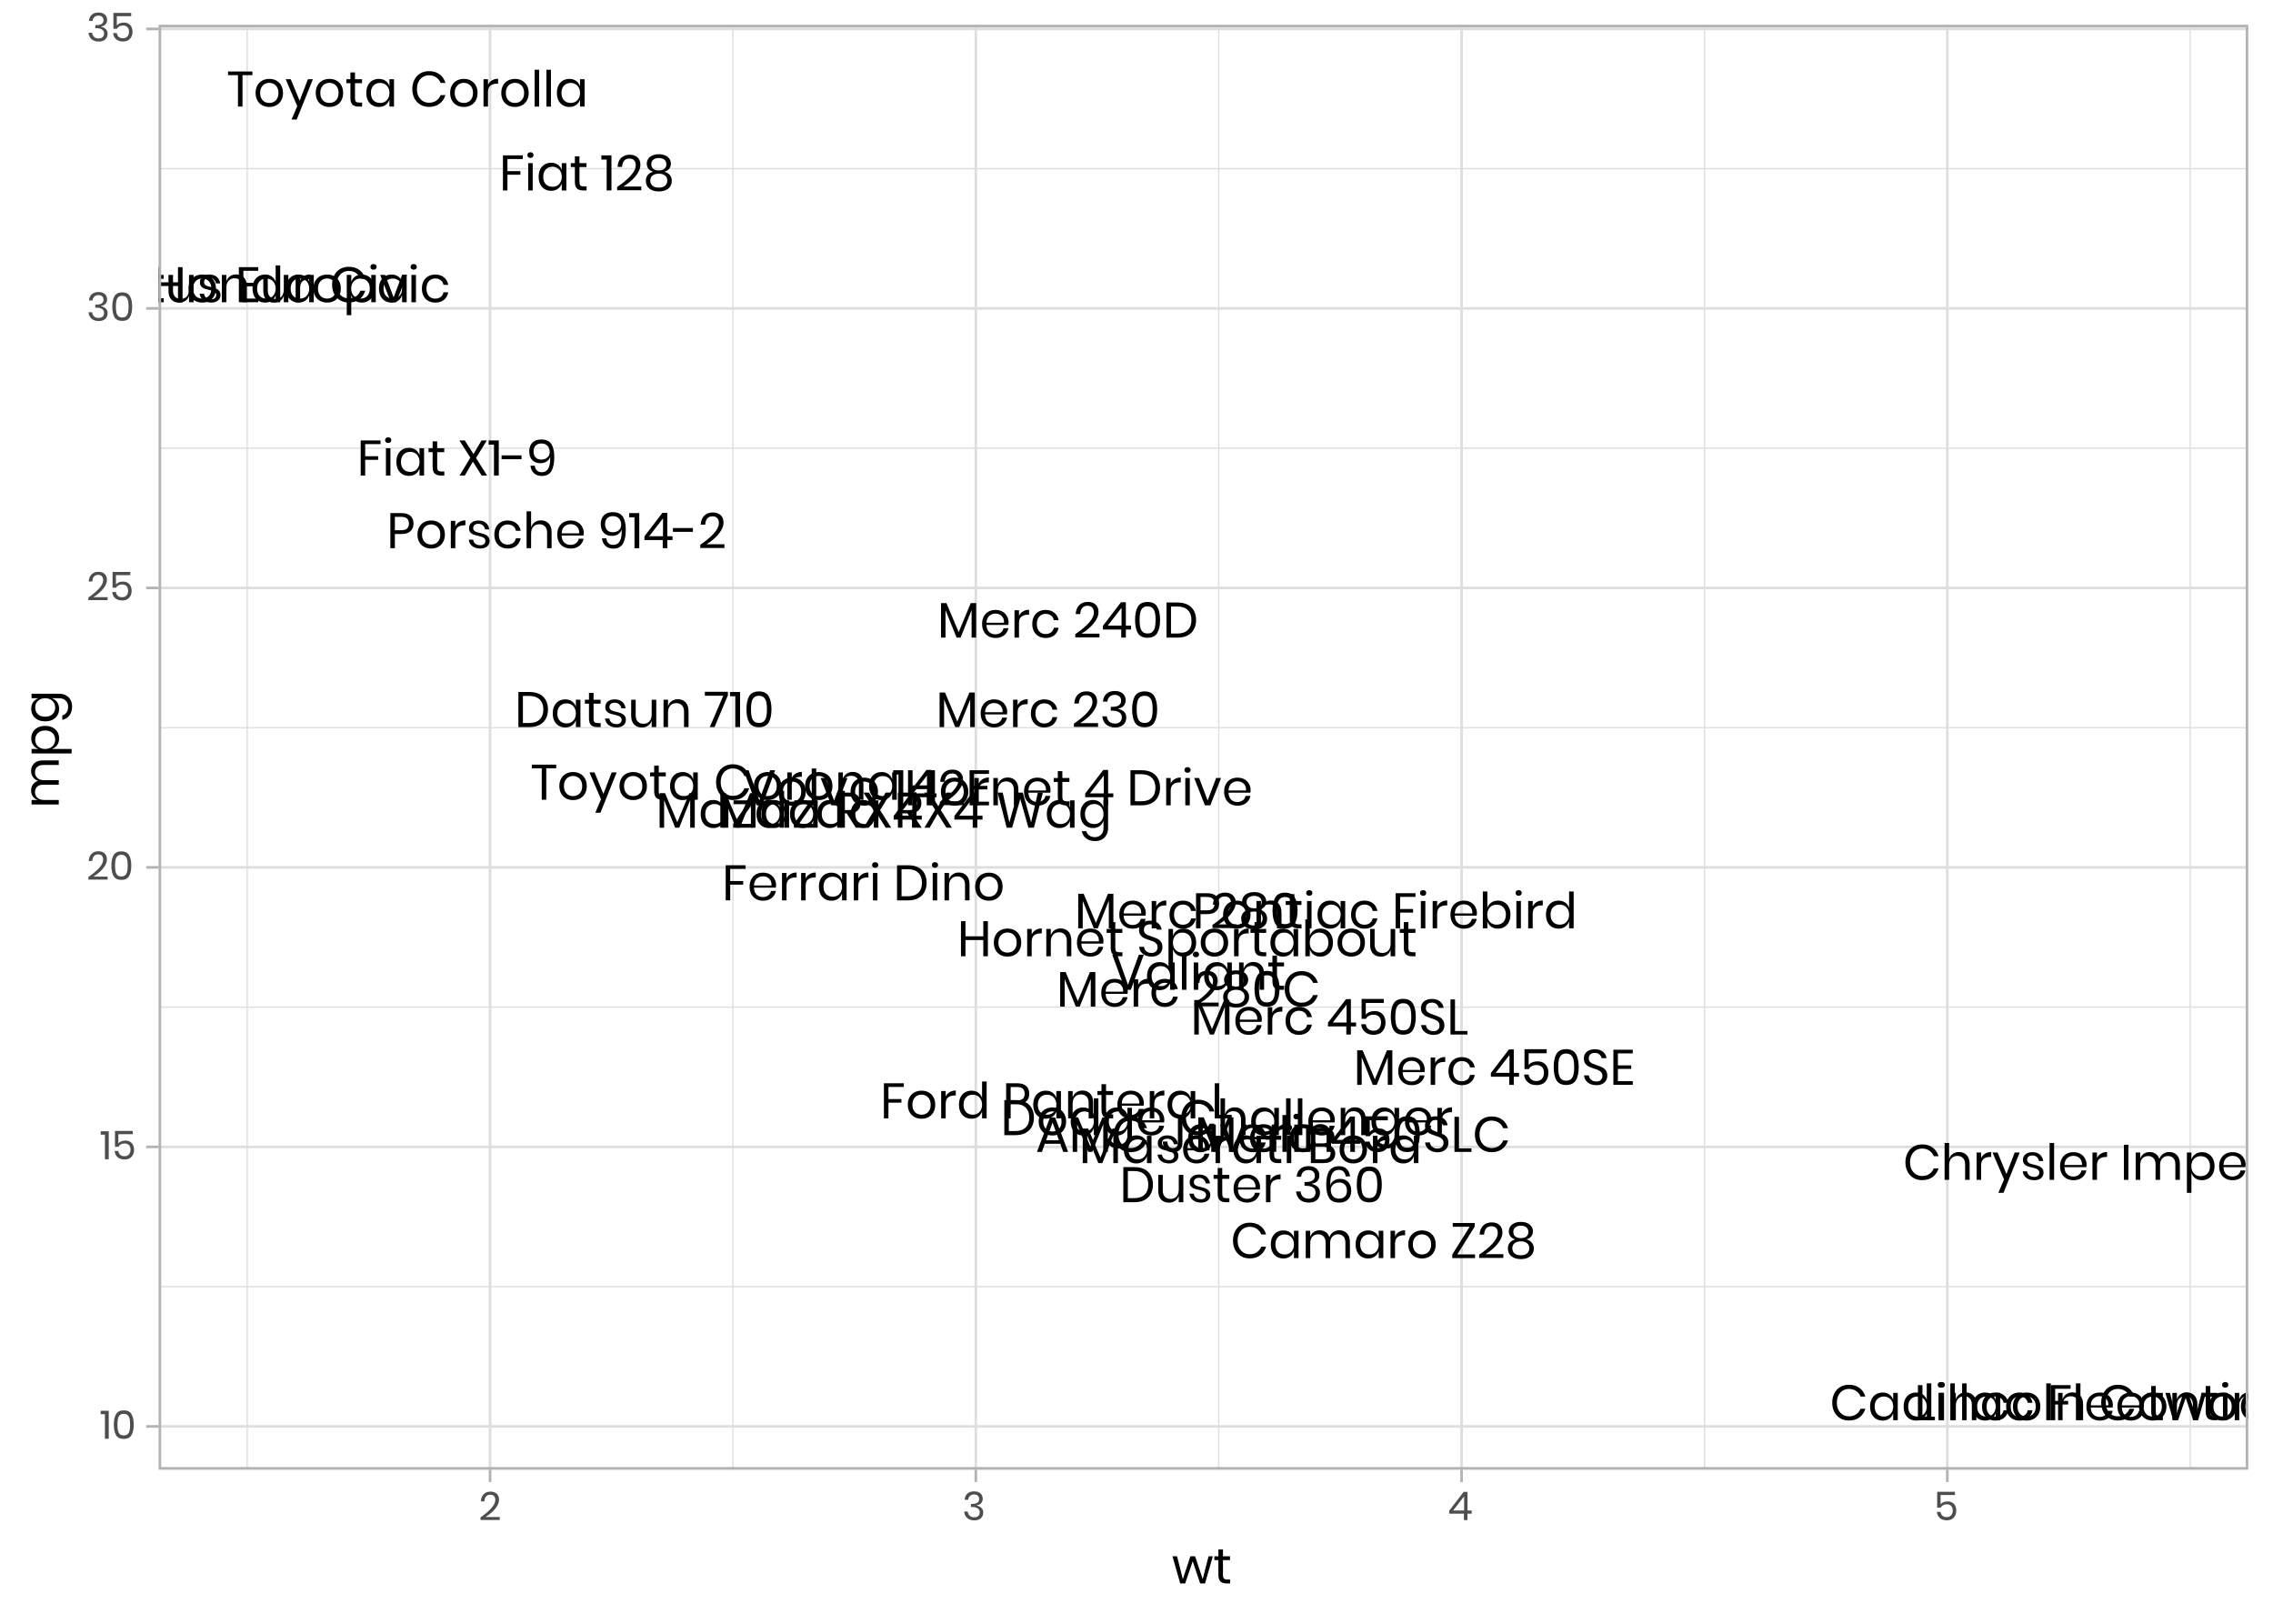 <?xml version="1.0" encoding="UTF-8"?>
<svg xmlns="http://www.w3.org/2000/svg" xmlns:xlink="http://www.w3.org/1999/xlink" width="504pt" height="360pt" viewBox="0 0 504 360" version="1.1">
<defs>
<g>
<symbol overflow="visible" id="glyph0-0">
<path style="stroke:none;" d="M 5.531 -7.734 L 5.531 0 L 0 0 L 0 -7.734 Z M 0.891 -7.188 L 2.766 -4.359 L 4.641 -7.188 Z M 2.438 -3.859 L 0.547 -6.688 L 0.547 -1.047 Z M 4.969 -6.688 L 3.094 -3.859 L 4.969 -1.047 Z M 2.766 -3.375 L 0.891 -0.547 L 4.641 -0.547 Z M 2.766 -3.375 "/>
</symbol>
<symbol overflow="visible" id="glyph0-1">
<path style="stroke:none;" d="M 8.609 -7.656 L 8.609 0 L 7.594 0 L 7.594 -6.109 L 5.156 0 L 4.266 0 L 1.812 -6.094 L 1.812 0 L 0.812 0 L 0.812 -7.656 L 2.016 -7.656 L 4.734 -1.219 L 7.406 -7.656 Z M 8.609 -7.656 "/>
</symbol>
<symbol overflow="visible" id="glyph0-2">
<path style="stroke:none;" d="M 3.297 -6.141 C 3.879 -6.141 4.375 -5.992 4.781 -5.703 C 5.195 -5.41 5.484 -5.016 5.641 -4.516 L 5.641 -6.062 L 6.656 -6.062 L 6.656 0 L 5.641 0 L 5.641 -1.547 C 5.484 -1.055 5.195 -0.66 4.781 -0.359 C 4.375 -0.066 3.879 0.078 3.297 0.078 C 2.754 0.078 2.27 -0.047 1.844 -0.297 C 1.426 -0.547 1.098 -0.906 0.859 -1.375 C 0.629 -1.844 0.516 -2.395 0.516 -3.031 C 0.516 -3.664 0.629 -4.219 0.859 -4.688 C 1.098 -5.156 1.426 -5.516 1.844 -5.766 C 2.27 -6.016 2.754 -6.141 3.297 -6.141 Z M 3.578 -5.25 C 2.961 -5.25 2.469 -5.051 2.094 -4.656 C 1.719 -4.258 1.531 -3.719 1.531 -3.031 C 1.531 -2.332 1.719 -1.785 2.094 -1.391 C 2.469 -1.004 2.961 -0.812 3.578 -0.812 C 3.973 -0.812 4.328 -0.898 4.641 -1.078 C 4.953 -1.266 5.195 -1.523 5.375 -1.859 C 5.551 -2.191 5.641 -2.582 5.641 -3.031 C 5.641 -3.469 5.551 -3.852 5.375 -4.188 C 5.195 -4.531 4.953 -4.789 4.641 -4.969 C 4.328 -5.156 3.973 -5.25 3.578 -5.25 Z M 3.578 -5.25 "/>
</symbol>
<symbol overflow="visible" id="glyph0-3">
<path style="stroke:none;" d="M 1.391 -0.844 L 4.641 -0.844 L 4.641 0 L 0.281 0 L 0.281 -0.812 L 3.375 -5.219 L 0.375 -5.219 L 0.375 -6.062 L 4.531 -6.062 L 4.531 -5.25 Z M 1.391 -0.844 "/>
</symbol>
<symbol overflow="visible" id="glyph0-4">
<path style="stroke:none;" d="M 3.297 -6.141 C 3.879 -6.141 4.375 -5.992 4.781 -5.703 C 5.195 -5.41 5.484 -5.016 5.641 -4.516 L 5.641 -8.172 L 6.656 -8.172 L 6.656 0 L 5.641 0 L 5.641 -1.547 C 5.484 -1.055 5.195 -0.66 4.781 -0.359 C 4.375 -0.066 3.879 0.078 3.297 0.078 C 2.754 0.078 2.27 -0.047 1.844 -0.297 C 1.426 -0.547 1.098 -0.906 0.859 -1.375 C 0.629 -1.844 0.516 -2.395 0.516 -3.031 C 0.516 -3.664 0.629 -4.219 0.859 -4.688 C 1.098 -5.156 1.426 -5.516 1.844 -5.766 C 2.27 -6.016 2.754 -6.141 3.297 -6.141 Z M 3.578 -5.25 C 2.961 -5.25 2.469 -5.051 2.094 -4.656 C 1.719 -4.258 1.531 -3.719 1.531 -3.031 C 1.531 -2.332 1.719 -1.785 2.094 -1.391 C 2.469 -1.004 2.961 -0.812 3.578 -0.812 C 3.973 -0.812 4.328 -0.898 4.641 -1.078 C 4.953 -1.266 5.195 -1.523 5.375 -1.859 C 5.551 -2.191 5.641 -2.582 5.641 -3.031 C 5.641 -3.469 5.551 -3.852 5.375 -4.188 C 5.195 -4.531 4.953 -4.789 4.641 -4.969 C 4.328 -5.156 3.973 -5.25 3.578 -5.25 Z M 3.578 -5.25 "/>
</symbol>
<symbol overflow="visible" id="glyph0-5">
<path style="stroke:none;" d=""/>
</symbol>
<symbol overflow="visible" id="glyph0-6">
<path style="stroke:none;" d="M 4.938 0 L 2.906 -3.188 L 1.812 -3.188 L 1.812 0 L 0.812 0 L 0.812 -7.781 L 3.375 -7.781 C 4.25 -7.781 4.906 -7.566 5.344 -7.141 C 5.789 -6.723 6.016 -6.164 6.016 -5.469 C 6.016 -4.832 5.836 -4.32 5.484 -3.938 C 5.129 -3.551 4.617 -3.312 3.953 -3.219 L 6.078 0 Z M 1.812 -3.906 L 3.281 -3.906 C 4.426 -3.906 5 -4.406 5 -5.406 C 5 -6.414 4.426 -6.922 3.281 -6.922 L 1.812 -6.922 Z M 1.812 -3.906 "/>
</symbol>
<symbol overflow="visible" id="glyph0-7">
<path style="stroke:none;" d="M 5.141 0 L 3.188 -3.078 L 1.406 0 L 0.25 0 L 2.625 -3.969 L 0.203 -7.781 L 1.406 -7.781 L 3.328 -4.766 L 5.109 -7.781 L 6.281 -7.781 L 3.891 -3.891 L 6.344 0 Z M 5.141 0 "/>
</symbol>
<symbol overflow="visible" id="glyph0-8">
<path style="stroke:none;" d="M 0.344 -1.797 L 0.344 -2.625 L 4.344 -7.844 L 5.422 -7.844 L 5.422 -2.656 L 6.578 -2.656 L 6.578 -1.797 L 5.422 -1.797 L 5.422 0 L 4.406 0 L 4.406 -1.797 Z M 4.469 -6.609 L 1.406 -2.656 L 4.469 -2.656 Z M 4.469 -6.609 "/>
</symbol>
<symbol overflow="visible" id="glyph0-9">
<path style="stroke:none;" d="M 10.391 -7.781 L 8.406 0 L 7.188 0 L 5.375 -6.359 L 3.578 0 L 2.359 0 L 0.359 -7.781 L 1.484 -7.781 L 2.969 -1.172 L 4.812 -7.781 L 5.938 -7.781 L 7.781 -1.188 L 9.281 -7.781 Z M 10.391 -7.781 "/>
</symbol>
<symbol overflow="visible" id="glyph0-10">
<path style="stroke:none;" d="M 3.297 -6.141 C 3.879 -6.141 4.375 -5.992 4.781 -5.703 C 5.195 -5.41 5.484 -5.016 5.641 -4.516 L 5.641 -6.062 L 6.656 -6.062 L 6.656 0.094 C 6.656 0.656 6.535 1.156 6.297 1.594 C 6.055 2.031 5.723 2.367 5.297 2.609 C 4.867 2.848 4.375 2.969 3.812 2.969 C 2.988 2.969 2.316 2.77 1.797 2.375 C 1.285 1.988 0.961 1.457 0.828 0.781 L 1.828 0.781 C 1.941 1.188 2.16 1.504 2.484 1.734 C 2.816 1.973 3.238 2.094 3.75 2.094 C 4.301 2.094 4.754 1.914 5.109 1.562 C 5.461 1.207 5.641 0.719 5.641 0.094 L 5.641 -1.547 C 5.484 -1.055 5.195 -0.66 4.781 -0.359 C 4.375 -0.066 3.879 0.078 3.297 0.078 C 2.754 0.078 2.27 -0.047 1.844 -0.297 C 1.426 -0.547 1.098 -0.906 0.859 -1.375 C 0.629 -1.844 0.516 -2.395 0.516 -3.031 C 0.516 -3.664 0.629 -4.219 0.859 -4.688 C 1.098 -5.156 1.426 -5.516 1.844 -5.766 C 2.27 -6.016 2.754 -6.141 3.297 -6.141 Z M 3.578 -5.25 C 2.961 -5.25 2.469 -5.051 2.094 -4.656 C 1.719 -4.258 1.531 -3.719 1.531 -3.031 C 1.531 -2.332 1.719 -1.785 2.094 -1.391 C 2.469 -1.004 2.961 -0.812 3.578 -0.812 C 3.973 -0.812 4.328 -0.898 4.641 -1.078 C 4.953 -1.266 5.195 -1.523 5.375 -1.859 C 5.551 -2.191 5.641 -2.582 5.641 -3.031 C 5.641 -3.469 5.551 -3.852 5.375 -4.188 C 5.195 -4.531 4.953 -4.789 4.641 -4.969 C 4.328 -5.156 3.973 -5.25 3.578 -5.25 Z M 3.578 -5.25 "/>
</symbol>
<symbol overflow="visible" id="glyph0-11">
<path style="stroke:none;" d="M 7.375 -3.906 C 7.375 -3.113 7.211 -2.426 6.891 -1.844 C 6.578 -1.258 6.113 -0.805 5.5 -0.484 C 4.883 -0.16 4.145 0 3.281 0 L 0.812 0 L 0.812 -7.781 L 3.281 -7.781 C 4.145 -7.781 4.883 -7.625 5.5 -7.312 C 6.113 -7 6.578 -6.551 6.891 -5.969 C 7.211 -5.383 7.375 -4.695 7.375 -3.906 Z M 3.203 -0.906 C 4.223 -0.906 5 -1.164 5.531 -1.688 C 6.07 -2.207 6.344 -2.945 6.344 -3.906 C 6.344 -4.852 6.07 -5.586 5.531 -6.109 C 5 -6.641 4.223 -6.906 3.203 -6.906 L 1.812 -6.906 L 1.812 -0.906 Z M 3.203 -0.906 "/>
</symbol>
<symbol overflow="visible" id="glyph0-12">
<path style="stroke:none;" d="M 3.703 -0.891 L 3.703 0 L 2.953 0 C 2.328 0 1.863 -0.145 1.562 -0.438 C 1.258 -0.738 1.109 -1.234 1.109 -1.922 L 1.109 -5.188 L 0.203 -5.188 L 0.203 -6.062 L 1.109 -6.062 L 1.109 -7.578 L 2.125 -7.578 L 2.125 -6.062 L 3.688 -6.062 L 3.688 -5.188 L 2.125 -5.188 L 2.125 -1.906 C 2.125 -1.508 2.191 -1.238 2.328 -1.094 C 2.473 -0.957 2.723 -0.891 3.078 -0.891 Z M 3.703 -0.891 "/>
</symbol>
<symbol overflow="visible" id="glyph0-13">
<path style="stroke:none;" d="M 2.703 -6.141 C 3.391 -6.141 3.941 -5.961 4.359 -5.609 C 4.773 -5.254 5.023 -4.773 5.109 -4.172 L 4.156 -4.172 C 4.113 -4.523 3.961 -4.816 3.703 -5.047 C 3.453 -5.285 3.113 -5.406 2.688 -5.406 C 2.32 -5.406 2.035 -5.316 1.828 -5.141 C 1.629 -4.961 1.531 -4.727 1.531 -4.438 C 1.531 -4.219 1.598 -4.039 1.734 -3.906 C 1.867 -3.77 2.035 -3.664 2.234 -3.594 C 2.441 -3.52 2.723 -3.445 3.078 -3.375 C 3.523 -3.27 3.883 -3.16 4.156 -3.047 C 4.438 -2.941 4.676 -2.77 4.875 -2.531 C 5.07 -2.301 5.172 -1.988 5.172 -1.594 C 5.172 -1.094 4.984 -0.688 4.609 -0.375 C 4.234 -0.07 3.738 0.078 3.125 0.078 C 2.406 0.078 1.816 -0.094 1.359 -0.438 C 0.898 -0.789 0.629 -1.273 0.547 -1.891 L 1.531 -1.891 C 1.562 -1.523 1.719 -1.227 2 -1 C 2.289 -0.77 2.664 -0.656 3.125 -0.656 C 3.469 -0.656 3.738 -0.742 3.938 -0.922 C 4.133 -1.098 4.234 -1.328 4.234 -1.609 C 4.234 -1.848 4.16 -2.035 4.016 -2.172 C 3.879 -2.316 3.707 -2.426 3.5 -2.5 C 3.289 -2.57 3.008 -2.648 2.656 -2.734 C 2.207 -2.836 1.848 -2.938 1.578 -3.031 C 1.305 -3.133 1.078 -3.297 0.891 -3.516 C 0.703 -3.742 0.609 -4.051 0.609 -4.438 C 0.609 -4.945 0.797 -5.359 1.172 -5.672 C 1.547 -5.984 2.055 -6.141 2.703 -6.141 Z M 2.703 -6.141 "/>
</symbol>
<symbol overflow="visible" id="glyph0-14">
<path style="stroke:none;" d="M 6.203 -6.062 L 6.203 0 L 5.188 0 L 5.188 -1.422 C 5.031 -0.93 4.754 -0.555 4.359 -0.297 C 3.973 -0.035 3.52 0.094 3 0.094 C 2.289 0.094 1.719 -0.129 1.281 -0.578 C 0.852 -1.035 0.641 -1.688 0.641 -2.531 L 0.641 -6.062 L 1.641 -6.062 L 1.641 -2.625 C 1.641 -2.02 1.797 -1.551 2.109 -1.219 C 2.422 -0.895 2.844 -0.734 3.375 -0.734 C 3.926 -0.734 4.363 -0.91 4.688 -1.266 C 5.02 -1.629 5.188 -2.156 5.188 -2.844 L 5.188 -6.062 Z M 6.203 -6.062 "/>
</symbol>
<symbol overflow="visible" id="glyph0-15">
<path style="stroke:none;" d="M 4 -6.172 C 4.707 -6.172 5.273 -5.941 5.703 -5.484 C 6.141 -5.035 6.359 -4.383 6.359 -3.531 L 6.359 0 L 5.359 0 L 5.359 -3.438 C 5.359 -4.039 5.203 -4.504 4.891 -4.828 C 4.586 -5.148 4.172 -5.312 3.641 -5.312 C 3.086 -5.312 2.645 -5.129 2.312 -4.766 C 1.977 -4.41 1.812 -3.895 1.812 -3.219 L 1.812 0 L 0.812 0 L 0.812 -6.062 L 1.812 -6.062 L 1.812 -4.625 C 1.969 -5.125 2.238 -5.504 2.625 -5.766 C 3.02 -6.035 3.477 -6.172 4 -6.172 Z M 4 -6.172 "/>
</symbol>
<symbol overflow="visible" id="glyph0-16">
<path style="stroke:none;" d="M 5.266 -7.062 L 2.312 0 L 1.25 0 L 4.234 -6.953 L 0.156 -6.953 L 0.156 -7.828 L 5.266 -7.828 Z M 5.266 -7.062 "/>
</symbol>
<symbol overflow="visible" id="glyph0-17">
<path style="stroke:none;" d="M 0.141 -6.844 L 0.141 -7.781 L 2.375 -7.781 L 2.375 0 L 1.312 0 L 1.312 -6.844 Z M 0.141 -6.844 "/>
</symbol>
<symbol overflow="visible" id="glyph0-18">
<path style="stroke:none;" d="M 0.625 -3.938 C 0.625 -2.688 0.828 -1.711 1.234 -1.016 C 1.648 -0.316 2.367 0.031 3.391 0.031 C 4.41 0.031 5.129 -0.316 5.547 -1.016 C 5.961 -1.711 6.172 -2.688 6.172 -3.938 C 6.172 -5.176 5.961 -6.145 5.547 -6.844 C 5.129 -7.551 4.41 -7.906 3.391 -7.906 C 2.367 -7.906 1.648 -7.555 1.234 -6.859 C 0.828 -6.16 0.625 -5.188 0.625 -3.938 Z M 5.172 -3.938 C 5.172 -3.301 5.125 -2.766 5.031 -2.328 C 4.938 -1.898 4.758 -1.555 4.5 -1.297 C 4.25 -1.047 3.879 -0.922 3.391 -0.922 C 2.91 -0.922 2.539 -1.047 2.281 -1.297 C 2.031 -1.555 1.859 -1.898 1.766 -2.328 C 1.672 -2.766 1.625 -3.301 1.625 -3.938 C 1.625 -4.57 1.672 -5.102 1.766 -5.531 C 1.859 -5.957 2.031 -6.297 2.281 -6.547 C 2.539 -6.805 2.91 -6.938 3.391 -6.938 C 3.879 -6.938 4.25 -6.805 4.5 -6.547 C 4.758 -6.297 4.938 -5.957 5.031 -5.531 C 5.125 -5.102 5.172 -4.57 5.172 -3.938 Z M 5.172 -3.938 "/>
</symbol>
<symbol overflow="visible" id="glyph0-19">
<path style="stroke:none;" d="M 6.781 -7.781 L 6.781 0 L 5.766 0 L 5.766 -3.594 L 1.812 -3.594 L 1.812 0 L 0.812 0 L 0.812 -7.781 L 1.812 -7.781 L 1.812 -4.422 L 5.766 -4.422 L 5.766 -7.781 Z M 6.781 -7.781 "/>
</symbol>
<symbol overflow="visible" id="glyph0-20">
<path style="stroke:none;" d="M 3.562 -6.141 C 4.145 -6.141 4.664 -6.016 5.125 -5.766 C 5.582 -5.516 5.941 -5.156 6.203 -4.688 C 6.461 -4.219 6.594 -3.664 6.594 -3.031 C 6.594 -2.395 6.461 -1.844 6.203 -1.375 C 5.941 -0.906 5.582 -0.547 5.125 -0.297 C 4.664 -0.047 4.145 0.078 3.562 0.078 C 2.977 0.078 2.453 -0.047 1.984 -0.297 C 1.523 -0.547 1.164 -0.906 0.906 -1.375 C 0.645 -1.844 0.516 -2.395 0.516 -3.031 C 0.516 -3.664 0.645 -4.219 0.906 -4.688 C 1.164 -5.156 1.523 -5.516 1.984 -5.766 C 2.453 -6.016 2.977 -6.141 3.562 -6.141 Z M 3.562 -5.266 C 3.195 -5.266 2.859 -5.18 2.547 -5.016 C 2.242 -4.848 2 -4.598 1.812 -4.266 C 1.625 -3.93 1.531 -3.52 1.531 -3.031 C 1.531 -2.539 1.625 -2.129 1.812 -1.797 C 2 -1.461 2.242 -1.211 2.547 -1.047 C 2.859 -0.891 3.195 -0.812 3.562 -0.812 C 3.914 -0.812 4.242 -0.891 4.547 -1.047 C 4.859 -1.211 5.109 -1.461 5.297 -1.797 C 5.484 -2.129 5.578 -2.539 5.578 -3.031 C 5.578 -3.52 5.484 -3.93 5.297 -4.266 C 5.109 -4.598 4.859 -4.848 4.547 -5.016 C 4.242 -5.18 3.914 -5.266 3.562 -5.266 Z M 3.562 -5.266 "/>
</symbol>
<symbol overflow="visible" id="glyph0-21">
<path style="stroke:none;" d="M 1.812 -4.844 C 2.008 -5.258 2.301 -5.582 2.688 -5.812 C 3.07 -6.051 3.523 -6.172 4.047 -6.172 L 4.047 -5.078 L 3.75 -5.078 C 3.176 -5.078 2.707 -4.93 2.344 -4.641 C 1.988 -4.348 1.812 -3.863 1.812 -3.188 L 1.812 0 L 0.812 0 L 0.812 -6.062 L 1.812 -6.062 Z M 1.812 -4.844 "/>
</symbol>
<symbol overflow="visible" id="glyph0-22">
<path style="stroke:none;" d="M 6.391 -3.375 C 6.391 -3.156 6.375 -2.969 6.344 -2.812 L 1.484 -2.812 C 1.516 -2.125 1.711 -1.602 2.078 -1.25 C 2.453 -0.906 2.91 -0.734 3.453 -0.734 C 3.93 -0.734 4.332 -0.859 4.656 -1.109 C 4.988 -1.359 5.191 -1.688 5.266 -2.094 L 6.344 -2.094 C 6.27 -1.676 6.102 -1.301 5.844 -0.969 C 5.594 -0.633 5.266 -0.375 4.859 -0.188 C 4.453 -0.008 3.992 0.078 3.484 0.078 C 2.91 0.078 2.395 -0.047 1.938 -0.297 C 1.488 -0.547 1.141 -0.906 0.891 -1.375 C 0.641 -1.844 0.516 -2.395 0.516 -3.031 C 0.516 -3.664 0.641 -4.219 0.891 -4.688 C 1.141 -5.156 1.488 -5.516 1.938 -5.766 C 2.395 -6.016 2.91 -6.141 3.484 -6.141 C 4.078 -6.141 4.594 -6.016 5.031 -5.766 C 5.469 -5.516 5.801 -5.176 6.031 -4.75 C 6.27 -4.332 6.391 -3.875 6.391 -3.375 Z M 5.375 -3.297 C 5.395 -3.754 5.316 -4.129 5.141 -4.422 C 4.973 -4.723 4.742 -4.945 4.453 -5.094 C 4.16 -5.25 3.836 -5.328 3.484 -5.328 C 2.93 -5.328 2.469 -5.156 2.094 -4.812 C 1.719 -4.469 1.516 -3.961 1.484 -3.297 Z M 5.375 -3.297 "/>
</symbol>
<symbol overflow="visible" id="glyph0-23">
<path style="stroke:none;" d="M 0.625 -7.844 C 0.625 -8.031 0.688 -8.18 0.812 -8.297 C 0.938 -8.41 1.102 -8.469 1.312 -8.469 C 1.52 -8.469 1.688 -8.41 1.812 -8.297 C 1.938 -8.18 2 -8.031 2 -7.844 C 2 -7.656 1.938 -7.504 1.812 -7.391 C 1.688 -7.273 1.52 -7.219 1.312 -7.219 C 1.102 -7.219 0.938 -7.273 0.812 -7.391 C 0.688 -7.504 0.625 -7.656 0.625 -7.844 Z M 1.812 -6.062 L 1.812 0 L 0.812 0 L 0.812 -6.062 Z M 1.812 -6.062 "/>
</symbol>
<symbol overflow="visible" id="glyph0-24">
<path style="stroke:none;" d="M 3.156 -1.078 L 5.031 -6.062 L 6.125 -6.062 L 3.75 0 L 2.547 0 L 0.172 -6.062 L 1.266 -6.062 Z M 3.156 -1.078 "/>
</symbol>
<symbol overflow="visible" id="glyph0-25">
<path style="stroke:none;" d="M 5.734 -2.016 C 5.734 -1.648 5.645 -1.305 5.469 -0.984 C 5.289 -0.672 5.02 -0.414 4.656 -0.219 C 4.301 -0.02 3.859 0.078 3.328 0.078 C 2.805 0.078 2.344 -0.016 1.938 -0.203 C 1.539 -0.391 1.223 -0.645 0.984 -0.969 C 0.742 -1.301 0.609 -1.676 0.578 -2.094 L 1.641 -2.094 C 1.66 -1.875 1.734 -1.66 1.859 -1.453 C 1.992 -1.242 2.18 -1.07 2.422 -0.938 C 2.66 -0.801 2.953 -0.734 3.297 -0.734 C 3.734 -0.734 4.066 -0.848 4.297 -1.078 C 4.535 -1.316 4.656 -1.617 4.656 -1.984 C 4.656 -2.305 4.57 -2.566 4.406 -2.766 C 4.25 -2.961 4.047 -3.117 3.797 -3.234 C 3.555 -3.348 3.227 -3.469 2.812 -3.594 C 2.312 -3.758 1.91 -3.914 1.609 -4.062 C 1.316 -4.207 1.066 -4.422 0.859 -4.703 C 0.648 -4.992 0.547 -5.375 0.547 -5.844 C 0.547 -6.25 0.641 -6.602 0.828 -6.906 C 1.023 -7.219 1.305 -7.457 1.672 -7.625 C 2.035 -7.801 2.461 -7.891 2.953 -7.891 C 3.723 -7.891 4.332 -7.703 4.781 -7.328 C 5.227 -6.953 5.488 -6.477 5.562 -5.906 L 4.484 -5.906 C 4.422 -6.219 4.258 -6.488 4 -6.719 C 3.75 -6.957 3.398 -7.078 2.953 -7.078 C 2.555 -7.078 2.234 -6.973 1.984 -6.766 C 1.742 -6.555 1.625 -6.258 1.625 -5.875 C 1.625 -5.57 1.703 -5.328 1.859 -5.141 C 2.016 -4.953 2.211 -4.805 2.453 -4.703 C 2.691 -4.598 3.016 -4.477 3.422 -4.344 C 3.922 -4.176 4.32 -4.02 4.625 -3.875 C 4.938 -3.727 5.195 -3.504 5.406 -3.203 C 5.625 -2.91 5.734 -2.516 5.734 -2.016 Z M 5.734 -2.016 "/>
</symbol>
<symbol overflow="visible" id="glyph0-26">
<path style="stroke:none;" d="M 4.156 -6.141 C 4.688 -6.141 5.16 -6.016 5.578 -5.766 C 6.004 -5.516 6.336 -5.156 6.578 -4.688 C 6.816 -4.219 6.938 -3.664 6.938 -3.031 C 6.938 -2.395 6.816 -1.844 6.578 -1.375 C 6.336 -0.906 6.004 -0.547 5.578 -0.297 C 5.16 -0.047 4.688 0.078 4.156 0.078 C 3.562 0.078 3.062 -0.066 2.656 -0.359 C 2.25 -0.66 1.969 -1.055 1.812 -1.547 L 1.812 2.875 L 0.812 2.875 L 0.812 -6.062 L 1.812 -6.062 L 1.812 -4.516 C 1.969 -5.004 2.25 -5.395 2.656 -5.688 C 3.062 -5.988 3.562 -6.141 4.156 -6.141 Z M 3.859 -5.25 C 3.473 -5.25 3.117 -5.156 2.797 -4.969 C 2.484 -4.789 2.238 -4.531 2.062 -4.188 C 1.883 -3.852 1.797 -3.469 1.797 -3.031 C 1.797 -2.582 1.883 -2.191 2.062 -1.859 C 2.238 -1.523 2.484 -1.266 2.797 -1.078 C 3.117 -0.898 3.473 -0.812 3.859 -0.812 C 4.492 -0.812 4.992 -1.004 5.359 -1.391 C 5.734 -1.785 5.922 -2.332 5.922 -3.031 C 5.922 -3.719 5.734 -4.258 5.359 -4.656 C 4.992 -5.051 4.492 -5.25 3.859 -5.25 Z M 3.859 -5.25 "/>
</symbol>
<symbol overflow="visible" id="glyph0-27">
<path style="stroke:none;" d="M 4.156 -6.141 C 4.688 -6.141 5.16 -6.016 5.578 -5.766 C 6.004 -5.516 6.336 -5.156 6.578 -4.688 C 6.816 -4.219 6.938 -3.664 6.938 -3.031 C 6.938 -2.395 6.816 -1.844 6.578 -1.375 C 6.336 -0.906 6.004 -0.547 5.578 -0.297 C 5.16 -0.047 4.688 0.078 4.156 0.078 C 3.562 0.078 3.062 -0.066 2.656 -0.359 C 2.25 -0.66 1.969 -1.055 1.812 -1.547 L 1.812 0 L 0.812 0 L 0.812 -8.172 L 1.812 -8.172 L 1.812 -4.516 C 1.969 -5.004 2.25 -5.395 2.656 -5.688 C 3.062 -5.988 3.562 -6.141 4.156 -6.141 Z M 3.859 -5.25 C 3.473 -5.25 3.117 -5.156 2.797 -4.969 C 2.484 -4.789 2.238 -4.531 2.062 -4.188 C 1.883 -3.852 1.797 -3.469 1.797 -3.031 C 1.797 -2.582 1.883 -2.191 2.062 -1.859 C 2.238 -1.523 2.484 -1.266 2.797 -1.078 C 3.117 -0.898 3.473 -0.812 3.859 -0.812 C 4.492 -0.812 4.992 -1.004 5.359 -1.391 C 5.734 -1.785 5.922 -2.332 5.922 -3.031 C 5.922 -3.719 5.734 -4.258 5.359 -4.656 C 4.992 -5.051 4.492 -5.25 3.859 -5.25 Z M 3.859 -5.25 "/>
</symbol>
<symbol overflow="visible" id="glyph0-28">
<path style="stroke:none;" d="M 1.312 -7.781 L 3.688 -1.109 L 6.094 -7.781 L 7.188 -7.781 L 4.328 0 L 3.062 0 L 0.203 -7.781 Z M 1.312 -7.781 "/>
</symbol>
<symbol overflow="visible" id="glyph0-29">
<path style="stroke:none;" d="M 1.812 -8.172 L 1.812 0 L 0.812 0 L 0.812 -8.172 Z M 1.812 -8.172 "/>
</symbol>
<symbol overflow="visible" id="glyph0-30">
<path style="stroke:none;" d="M 3.297 -8 C 3.797 -8 4.227 -7.91 4.594 -7.734 C 4.957 -7.555 5.227 -7.312 5.406 -7 C 5.594 -6.695 5.688 -6.348 5.688 -5.953 C 5.688 -5.461 5.547 -5.051 5.266 -4.719 C 4.984 -4.395 4.566 -4.195 4.016 -4.125 L 4.016 -4.062 C 4.586 -3.914 5.031 -3.688 5.344 -3.375 C 5.664 -3.07 5.828 -2.645 5.828 -2.094 C 5.828 -1.457 5.613 -0.938 5.188 -0.531 C 4.758 -0.125 4.145 0.078 3.344 0.078 C 2.539 0.078 1.891 -0.129 1.391 -0.547 C 0.898 -0.961 0.609 -1.57 0.516 -2.375 L 1.516 -2.375 C 1.578 -1.883 1.758 -1.492 2.062 -1.203 C 2.375 -0.922 2.789 -0.781 3.312 -0.781 C 3.801 -0.781 4.176 -0.906 4.438 -1.156 C 4.707 -1.414 4.844 -1.75 4.844 -2.156 C 4.844 -2.645 4.656 -3.016 4.281 -3.266 C 3.906 -3.516 3.363 -3.641 2.656 -3.641 L 2.391 -3.641 L 2.391 -4.484 L 2.656 -4.484 C 4.008 -4.484 4.688 -4.938 4.688 -5.844 C 4.688 -6.238 4.562 -6.551 4.312 -6.781 C 4.062 -7.02 3.719 -7.141 3.281 -7.141 C 2.844 -7.141 2.473 -7.016 2.172 -6.766 C 1.867 -6.516 1.691 -6.141 1.641 -5.641 L 0.656 -5.641 C 0.707 -6.379 0.961 -6.957 1.422 -7.375 C 1.879 -7.789 2.504 -8 3.297 -8 Z M 3.297 -8 "/>
</symbol>
<symbol overflow="visible" id="glyph0-31">
<path style="stroke:none;" d="M 5.031 -5.719 C 4.969 -6.176 4.805 -6.531 4.547 -6.781 C 4.297 -7.039 3.945 -7.172 3.5 -7.172 C 2.875 -7.172 2.398 -6.926 2.078 -6.438 C 1.766 -5.957 1.609 -5.188 1.609 -4.125 L 1.609 -3.719 C 1.723 -4.164 1.977 -4.52 2.375 -4.781 C 2.77 -5.039 3.238 -5.172 3.781 -5.172 C 4.551 -5.172 5.156 -4.938 5.594 -4.469 C 6.031 -4.008 6.25 -3.363 6.25 -2.531 C 6.25 -2.039 6.148 -1.598 5.953 -1.203 C 5.766 -0.816 5.473 -0.504 5.078 -0.266 C 4.691 -0.035 4.207 0.078 3.625 0.078 C 2.508 0.078 1.742 -0.27 1.328 -0.969 C 0.91 -1.664 0.703 -2.617 0.703 -3.828 C 0.703 -5.211 0.926 -6.25 1.375 -6.938 C 1.82 -7.633 2.551 -7.984 3.562 -7.984 C 4.301 -7.984 4.867 -7.773 5.266 -7.359 C 5.672 -6.941 5.91 -6.395 5.984 -5.719 Z M 1.719 -2.703 C 1.719 -2.16 1.875 -1.707 2.188 -1.344 C 2.5 -0.977 2.969 -0.797 3.594 -0.797 C 4.113 -0.797 4.523 -0.945 4.828 -1.25 C 5.141 -1.562 5.297 -1.992 5.297 -2.547 C 5.297 -3.141 5.141 -3.594 4.828 -3.906 C 4.523 -4.219 4.102 -4.375 3.562 -4.375 C 3.25 -4.375 2.953 -4.312 2.672 -4.188 C 2.391 -4.062 2.16 -3.867 1.984 -3.609 C 1.805 -3.359 1.719 -3.055 1.719 -2.703 Z M 1.719 -2.703 "/>
</symbol>
<symbol overflow="visible" id="glyph0-32">
<path style="stroke:none;" d="M 3.484 -6.141 C 4.266 -6.141 4.906 -5.93 5.406 -5.516 C 5.914 -5.109 6.234 -4.555 6.359 -3.859 L 5.297 -3.859 C 5.223 -4.297 5.02 -4.641 4.688 -4.891 C 4.363 -5.141 3.957 -5.266 3.469 -5.266 C 3.113 -5.266 2.789 -5.18 2.5 -5.016 C 2.207 -4.848 1.973 -4.598 1.797 -4.266 C 1.617 -3.93 1.531 -3.52 1.531 -3.031 C 1.531 -2.531 1.617 -2.113 1.797 -1.781 C 1.973 -1.445 2.207 -1.195 2.5 -1.031 C 2.789 -0.875 3.113 -0.797 3.469 -0.797 C 3.957 -0.797 4.363 -0.922 4.688 -1.172 C 5.02 -1.422 5.223 -1.766 5.297 -2.203 L 6.359 -2.203 C 6.234 -1.504 5.914 -0.945 5.406 -0.531 C 4.906 -0.125 4.266 0.078 3.484 0.078 C 2.91 0.078 2.395 -0.047 1.938 -0.297 C 1.488 -0.547 1.141 -0.906 0.891 -1.375 C 0.641 -1.844 0.516 -2.395 0.516 -3.031 C 0.516 -3.664 0.641 -4.219 0.891 -4.688 C 1.141 -5.156 1.488 -5.516 1.938 -5.766 C 2.395 -6.016 2.91 -6.141 3.484 -6.141 Z M 3.484 -6.141 "/>
</symbol>
<symbol overflow="visible" id="glyph0-33">
<path style="stroke:none;" d="M 0.469 -0.766 C 1.719 -1.609 2.719 -2.441 3.469 -3.266 C 4.219 -4.098 4.594 -4.875 4.594 -5.594 C 4.594 -6.031 4.477 -6.383 4.25 -6.656 C 4.031 -6.926 3.672 -7.062 3.172 -7.062 C 2.648 -7.062 2.258 -6.895 2 -6.562 C 1.738 -6.238 1.594 -5.789 1.562 -5.219 L 0.562 -5.219 C 0.613 -6.082 0.879 -6.75 1.359 -7.219 C 1.848 -7.688 2.477 -7.922 3.25 -7.922 C 3.977 -7.922 4.555 -7.723 4.984 -7.328 C 5.41 -6.941 5.625 -6.391 5.625 -5.672 C 5.625 -5.086 5.43 -4.488 5.047 -3.875 C 4.672 -3.27 4.195 -2.707 3.625 -2.188 C 3.051 -1.664 2.461 -1.227 1.859 -0.875 L 5.828 -0.875 L 5.828 -0.047 L 0.469 -0.047 Z M 0.469 -0.766 "/>
</symbol>
<symbol overflow="visible" id="glyph0-34">
<path style="stroke:none;" d="M 0.781 -5.953 C 0.781 -6.336 0.883 -6.688 1.094 -7 C 1.301 -7.32 1.609 -7.57 2.016 -7.75 C 2.422 -7.938 2.898 -8.031 3.453 -8.031 C 4.016 -8.031 4.492 -7.938 4.891 -7.75 C 5.297 -7.57 5.602 -7.32 5.812 -7 C 6.02 -6.688 6.125 -6.336 6.125 -5.953 C 6.125 -5.516 6.004 -5.141 5.766 -4.828 C 5.523 -4.516 5.164 -4.289 4.688 -4.156 C 5.207 -4.008 5.609 -3.766 5.891 -3.422 C 6.18 -3.078 6.328 -2.648 6.328 -2.141 C 6.328 -1.398 6.066 -0.82 5.547 -0.406 C 5.023 0.008 4.328 0.219 3.453 0.219 C 2.586 0.219 1.891 0.008 1.359 -0.406 C 0.836 -0.82 0.578 -1.398 0.578 -2.141 C 0.578 -2.648 0.719 -3.078 1 -3.422 C 1.289 -3.766 1.691 -4.008 2.203 -4.156 C 1.723 -4.289 1.363 -4.516 1.125 -4.828 C 0.895 -5.141 0.781 -5.516 0.781 -5.953 Z M 1.781 -5.812 C 1.781 -5.363 1.93 -5.02 2.234 -4.781 C 2.535 -4.551 2.941 -4.438 3.453 -4.438 C 3.973 -4.438 4.379 -4.551 4.672 -4.781 C 4.973 -5.02 5.125 -5.363 5.125 -5.812 C 5.125 -6.25 4.973 -6.586 4.672 -6.828 C 4.367 -7.066 3.961 -7.188 3.453 -7.188 C 2.953 -7.188 2.547 -7.066 2.234 -6.828 C 1.93 -6.586 1.781 -6.25 1.781 -5.812 Z M 1.562 -2.203 C 1.562 -1.703 1.727 -1.312 2.062 -1.031 C 2.406 -0.758 2.867 -0.625 3.453 -0.625 C 4.023 -0.625 4.477 -0.758 4.812 -1.031 C 5.156 -1.312 5.328 -1.703 5.328 -2.203 C 5.328 -2.703 5.148 -3.078 4.797 -3.328 C 4.453 -3.586 4.004 -3.719 3.453 -3.719 C 2.898 -3.719 2.445 -3.586 2.094 -3.328 C 1.738 -3.078 1.562 -2.703 1.562 -2.203 Z M 1.562 -2.203 "/>
</symbol>
<symbol overflow="visible" id="glyph0-35">
<path style="stroke:none;" d="M 4.25 -7.859 C 5.195 -7.859 5.977 -7.625 6.594 -7.156 C 7.219 -6.695 7.648 -6.062 7.891 -5.25 L 6.828 -5.25 C 6.629 -5.758 6.305 -6.164 5.859 -6.469 C 5.422 -6.781 4.879 -6.938 4.234 -6.938 C 3.734 -6.938 3.281 -6.812 2.875 -6.562 C 2.477 -6.32 2.16 -5.969 1.922 -5.5 C 1.691 -5.039 1.578 -4.504 1.578 -3.891 C 1.578 -3.273 1.691 -2.738 1.922 -2.281 C 2.16 -1.832 2.477 -1.484 2.875 -1.234 C 3.281 -0.984 3.734 -0.859 4.234 -0.859 C 4.879 -0.859 5.422 -1.008 5.859 -1.312 C 6.305 -1.625 6.629 -2.035 6.828 -2.547 L 7.891 -2.547 C 7.648 -1.742 7.219 -1.109 6.594 -0.641 C 5.977 -0.172 5.195 0.062 4.25 0.062 C 3.52 0.062 2.875 -0.102 2.312 -0.438 C 1.758 -0.77 1.328 -1.234 1.016 -1.828 C 0.703 -2.43 0.547 -3.117 0.547 -3.891 C 0.547 -4.66 0.703 -5.348 1.016 -5.953 C 1.328 -6.555 1.758 -7.023 2.312 -7.359 C 2.875 -7.691 3.52 -7.859 4.25 -7.859 Z M 4.25 -7.859 "/>
</symbol>
<symbol overflow="visible" id="glyph0-36">
<path style="stroke:none;" d="M 5.875 -7 L 1.875 -7 L 1.875 -4.391 C 2.062 -4.641 2.328 -4.836 2.672 -4.984 C 3.016 -5.129 3.395 -5.203 3.812 -5.203 C 4.363 -5.203 4.82 -5.082 5.188 -4.844 C 5.551 -4.613 5.816 -4.312 5.984 -3.938 C 6.16 -3.562 6.25 -3.141 6.25 -2.672 C 6.25 -1.867 6.023 -1.211 5.578 -0.703 C 5.129 -0.191 4.469 0.062 3.594 0.062 C 2.82 0.062 2.188 -0.148 1.688 -0.578 C 1.195 -1.004 0.922 -1.57 0.859 -2.281 L 1.859 -2.281 C 1.941 -1.832 2.129 -1.477 2.422 -1.219 C 2.723 -0.969 3.102 -0.844 3.562 -0.844 C 4.125 -0.844 4.547 -1.008 4.828 -1.344 C 5.117 -1.688 5.266 -2.133 5.266 -2.688 C 5.266 -3.219 5.117 -3.633 4.828 -3.938 C 4.535 -4.238 4.117 -4.391 3.578 -4.391 C 3.191 -4.391 2.852 -4.305 2.562 -4.141 C 2.281 -3.984 2.066 -3.766 1.922 -3.484 L 0.953 -3.484 L 0.953 -7.891 L 5.875 -7.891 Z M 5.875 -7 "/>
</symbol>
<symbol overflow="visible" id="glyph0-37">
<path style="stroke:none;" d="M 1.812 -6.969 L 1.812 -4.312 L 4.766 -4.312 L 4.766 -3.531 L 1.812 -3.531 L 1.812 -0.812 L 5.109 -0.812 L 5.109 0 L 0.812 0 L 0.812 -7.781 L 5.109 -7.781 L 5.109 -6.969 Z M 1.812 -6.969 "/>
</symbol>
<symbol overflow="visible" id="glyph0-38">
<path style="stroke:none;" d="M 1.812 -0.781 L 4.578 -0.781 L 4.578 0 L 0.812 0 L 0.812 -7.781 L 1.812 -7.781 Z M 1.812 -0.781 "/>
</symbol>
<symbol overflow="visible" id="glyph0-39">
<path style="stroke:none;" d="M 5.219 -7.781 L 5.219 -6.969 L 1.812 -6.969 L 1.812 -4.281 L 4.688 -4.281 L 4.688 -3.484 L 1.812 -3.484 L 1.812 0 L 0.812 0 L 0.812 -7.781 Z M 5.219 -7.781 "/>
</symbol>
<symbol overflow="visible" id="glyph0-40">
<path style="stroke:none;" d="M 9.141 -6.062 L 7.391 0 L 6.312 0 L 4.641 -4.938 L 2.953 0 L 1.859 0 L 0.141 -6.062 L 1.156 -6.062 L 2.453 -0.969 L 4.125 -6.062 L 5.188 -6.062 L 6.875 -0.969 L 8.172 -6.062 Z M 9.141 -6.062 "/>
</symbol>
<symbol overflow="visible" id="glyph0-41">
<path style="stroke:none;" d="M 4 -6.172 C 4.707 -6.172 5.273 -5.941 5.703 -5.484 C 6.141 -5.035 6.359 -4.383 6.359 -3.531 L 6.359 0 L 5.359 0 L 5.359 -3.438 C 5.359 -4.039 5.203 -4.504 4.891 -4.828 C 4.586 -5.148 4.172 -5.312 3.641 -5.312 C 3.086 -5.312 2.645 -5.129 2.312 -4.766 C 1.977 -4.41 1.812 -3.895 1.812 -3.219 L 1.812 0 L 0.812 0 L 0.812 -8.172 L 1.812 -8.172 L 1.812 -4.625 C 1.969 -5.125 2.238 -5.504 2.625 -5.766 C 3.02 -6.035 3.477 -6.172 4 -6.172 Z M 4 -6.172 "/>
</symbol>
<symbol overflow="visible" id="glyph0-42">
<path style="stroke:none;" d="M 1.219 -6.062 L 3.188 -1.297 L 5.016 -6.062 L 6.125 -6.062 L 2.531 2.875 L 1.391 2.875 L 2.656 -0.094 L 0.094 -6.062 Z M 1.219 -6.062 "/>
</symbol>
<symbol overflow="visible" id="glyph0-43">
<path style="stroke:none;" d="M 1.812 -7.781 L 1.812 0 L 0.812 0 L 0.812 -7.781 Z M 1.812 -7.781 "/>
</symbol>
<symbol overflow="visible" id="glyph0-44">
<path style="stroke:none;" d="M 8.266 -6.172 C 8.973 -6.172 9.539 -5.941 9.969 -5.484 C 10.395 -5.035 10.609 -4.383 10.609 -3.531 L 10.609 0 L 9.609 0 L 9.609 -3.438 C 9.609 -4.031 9.461 -4.484 9.172 -4.797 C 8.879 -5.117 8.477 -5.281 7.969 -5.281 C 7.445 -5.281 7.023 -5.102 6.703 -4.75 C 6.379 -4.406 6.219 -3.895 6.219 -3.219 L 6.219 0 L 5.219 0 L 5.219 -3.438 C 5.219 -4.031 5.066 -4.484 4.766 -4.797 C 4.473 -5.117 4.078 -5.281 3.578 -5.281 C 3.035 -5.281 2.602 -5.102 2.281 -4.75 C 1.969 -4.406 1.812 -3.895 1.812 -3.219 L 1.812 0 L 0.812 0 L 0.812 -6.062 L 1.812 -6.062 L 1.812 -4.688 C 1.957 -5.164 2.219 -5.531 2.594 -5.781 C 2.977 -6.039 3.414 -6.172 3.906 -6.172 C 4.426 -6.172 4.875 -6.035 5.25 -5.766 C 5.633 -5.504 5.906 -5.125 6.062 -4.625 C 6.227 -5.113 6.508 -5.492 6.906 -5.766 C 7.312 -6.035 7.766 -6.172 8.266 -6.172 Z M 8.266 -6.172 "/>
</symbol>
<symbol overflow="visible" id="glyph0-45">
<path style="stroke:none;" d="M 5.578 -7.781 L 5.578 -6.969 L 3.375 -6.969 L 3.375 0 L 2.375 0 L 2.375 -6.969 L 0.172 -6.969 L 0.172 -7.781 Z M 5.578 -7.781 "/>
</symbol>
<symbol overflow="visible" id="glyph0-46">
<path style="stroke:none;" d="M 5.375 -1.797 L 1.938 -1.797 L 1.297 0 L 0.203 0 L 3.094 -7.641 L 4.234 -7.641 L 7.109 0 L 6.016 0 Z M 5.078 -2.578 L 3.656 -6.516 L 2.234 -2.578 Z M 5.078 -2.578 "/>
</symbol>
<symbol overflow="visible" id="glyph0-47">
<path style="stroke:none;" d="M 4.594 -7.781 L 4.594 -2 C 4.594 -1.352 4.41 -0.844 4.047 -0.469 C 3.68 -0.102 3.172 0.078 2.516 0.078 C 1.805 0.078 1.25 -0.129 0.844 -0.547 C 0.445 -0.961 0.25 -1.547 0.25 -2.297 L 1.266 -2.297 C 1.266 -1.848 1.363 -1.492 1.562 -1.234 C 1.758 -0.973 2.062 -0.844 2.469 -0.844 C 2.863 -0.844 3.148 -0.953 3.328 -1.172 C 3.504 -1.391 3.594 -1.664 3.594 -2 L 3.594 -7.781 Z M 4.594 -7.781 "/>
</symbol>
<symbol overflow="visible" id="glyph0-48">
<path style="stroke:none;" d="M 1.562 -0.828 L 5.484 -0.828 L 5.484 0 L 0.438 0 L 0.438 -0.797 L 4.297 -6.953 L 0.547 -6.953 L 0.547 -7.781 L 5.422 -7.781 L 5.422 -7 Z M 1.562 -0.828 "/>
</symbol>
<symbol overflow="visible" id="glyph0-49">
<path style="stroke:none;" d="M 1.812 -3.141 L 1.812 0 L 0.812 0 L 0.812 -7.781 L 3.281 -7.781 C 4.176 -7.781 4.844 -7.57 5.281 -7.156 C 5.719 -6.75 5.938 -6.18 5.938 -5.453 C 5.938 -4.723 5.707 -4.156 5.25 -3.75 C 4.801 -3.344 4.145 -3.141 3.281 -3.141 Z M 3.188 -3.984 C 3.801 -3.984 4.242 -4.109 4.516 -4.359 C 4.785 -4.617 4.922 -4.984 4.922 -5.453 C 4.922 -5.941 4.785 -6.312 4.516 -6.562 C 4.242 -6.82 3.801 -6.953 3.188 -6.953 L 1.812 -6.953 L 1.812 -3.984 Z M 3.188 -3.984 "/>
</symbol>
<symbol overflow="visible" id="glyph0-50">
<path style="stroke:none;" d="M 4.25 -4.469 L 4.25 -3.625 L -0.172 -3.625 L -0.172 -4.469 Z M 4.25 -4.469 "/>
</symbol>
<symbol overflow="visible" id="glyph0-51">
<path style="stroke:none;" d="M 1.766 -2.188 C 1.828 -1.719 1.988 -1.359 2.25 -1.109 C 2.508 -0.859 2.863 -0.734 3.312 -0.734 C 3.926 -0.734 4.391 -0.973 4.703 -1.453 C 5.023 -1.93 5.188 -2.691 5.188 -3.734 C 5.188 -3.93 5.188 -4.082 5.188 -4.188 C 5.082 -3.75 4.828 -3.395 4.422 -3.125 C 4.023 -2.863 3.562 -2.734 3.031 -2.734 C 2.25 -2.734 1.641 -2.961 1.203 -3.422 C 0.766 -3.891 0.547 -4.539 0.547 -5.375 C 0.547 -5.852 0.641 -6.289 0.828 -6.688 C 1.016 -7.094 1.305 -7.41 1.703 -7.641 C 2.098 -7.867 2.586 -7.984 3.172 -7.984 C 4.285 -7.984 5.051 -7.641 5.469 -6.953 C 5.883 -6.266 6.094 -5.32 6.094 -4.125 C 6.094 -2.75 5.879 -1.703 5.453 -0.984 C 5.023 -0.266 4.312 0.094 3.312 0.094 C 2.57 0.094 1.988 -0.117 1.562 -0.547 C 1.133 -0.973 0.883 -1.52 0.812 -2.188 Z M 5.078 -5.219 C 5.078 -5.75 4.922 -6.195 4.609 -6.562 C 4.297 -6.926 3.828 -7.109 3.203 -7.109 C 2.691 -7.109 2.281 -6.953 1.969 -6.641 C 1.656 -6.336 1.5 -5.91 1.5 -5.359 C 1.5 -4.766 1.656 -4.312 1.969 -4 C 2.281 -3.688 2.703 -3.531 3.234 -3.531 C 3.547 -3.531 3.844 -3.594 4.125 -3.719 C 4.406 -3.844 4.633 -4.031 4.812 -4.281 C 4.988 -4.539 5.078 -4.852 5.078 -5.219 Z M 5.078 -5.219 "/>
</symbol>
<symbol overflow="visible" id="glyph0-52">
<path style="stroke:none;" d="M 4.609 -4.031 C 5.086 -3.926 5.473 -3.695 5.766 -3.344 C 6.066 -2.988 6.219 -2.57 6.219 -2.094 C 6.219 -1.469 6 -0.961 5.562 -0.578 C 5.133 -0.191 4.516 0 3.703 0 L 0.812 0 L 0.812 -7.781 L 3.656 -7.781 C 4.438 -7.781 5.031 -7.609 5.438 -7.266 C 5.844 -6.922 6.047 -6.445 6.047 -5.844 C 6.047 -5.344 5.91 -4.938 5.641 -4.625 C 5.367 -4.32 5.023 -4.125 4.609 -4.031 Z M 1.812 -4.375 L 3.484 -4.375 C 3.984 -4.375 4.363 -4.488 4.625 -4.719 C 4.883 -4.945 5.016 -5.266 5.016 -5.672 C 5.016 -6.078 4.883 -6.391 4.625 -6.609 C 4.363 -6.836 3.973 -6.953 3.453 -6.953 L 1.812 -6.953 Z M 3.516 -0.844 C 4.047 -0.844 4.457 -0.961 4.75 -1.203 C 5.039 -1.441 5.188 -1.785 5.188 -2.234 C 5.188 -2.672 5.035 -3.008 4.734 -3.25 C 4.43 -3.5 4.016 -3.625 3.484 -3.625 L 1.812 -3.625 L 1.812 -0.844 Z M 3.516 -0.844 "/>
</symbol>
<symbol overflow="visible" id="glyph1-0">
<path style="stroke:none;" d="M 4.406 -6.156 L 4.406 0 L 0 0 L 0 -6.156 Z M 0.703 -5.719 L 2.203 -3.469 L 3.688 -5.719 Z M 1.938 -3.078 L 0.438 -5.328 L 0.438 -0.828 Z M 3.953 -5.328 L 2.469 -3.078 L 3.953 -0.828 Z M 2.203 -2.688 L 0.703 -0.438 L 3.688 -0.438 Z M 2.203 -2.688 "/>
</symbol>
<symbol overflow="visible" id="glyph1-1">
<path style="stroke:none;" d="M 0.109 -5.453 L 0.109 -6.203 L 1.891 -6.203 L 1.891 0 L 1.047 0 L 1.047 -5.453 Z M 0.109 -5.453 "/>
</symbol>
<symbol overflow="visible" id="glyph1-2">
<path style="stroke:none;" d="M 0.5 -3.141 C 0.5 -2.141 0.66 -1.359 0.984 -0.797 C 1.316 -0.242 1.891 0.031 2.703 0.031 C 3.516 0.031 4.082 -0.242 4.406 -0.797 C 4.738 -1.359 4.906 -2.141 4.906 -3.141 C 4.906 -4.129 4.738 -4.898 4.406 -5.453 C 4.082 -6.016 3.516 -6.297 2.703 -6.297 C 1.891 -6.297 1.316 -6.016 0.984 -5.453 C 0.66 -4.898 0.5 -4.129 0.5 -3.141 Z M 4.109 -3.141 C 4.109 -2.629 4.07 -2.203 4 -1.859 C 3.926 -1.516 3.785 -1.238 3.578 -1.031 C 3.379 -0.832 3.086 -0.734 2.703 -0.734 C 2.316 -0.734 2.02 -0.832 1.812 -1.031 C 1.613 -1.238 1.477 -1.516 1.406 -1.859 C 1.332 -2.203 1.297 -2.629 1.297 -3.141 C 1.297 -3.641 1.332 -4.062 1.406 -4.406 C 1.477 -4.75 1.613 -5.02 1.812 -5.219 C 2.02 -5.426 2.316 -5.531 2.703 -5.531 C 3.086 -5.531 3.379 -5.426 3.578 -5.219 C 3.785 -5.02 3.926 -4.75 4 -4.406 C 4.07 -4.062 4.109 -3.641 4.109 -3.141 Z M 4.109 -3.141 "/>
</symbol>
<symbol overflow="visible" id="glyph1-3">
<path style="stroke:none;" d="M 4.688 -5.562 L 1.5 -5.562 L 1.5 -3.5 C 1.645 -3.695 1.852 -3.852 2.125 -3.969 C 2.406 -4.082 2.707 -4.141 3.031 -4.141 C 3.469 -4.141 3.832 -4.047 4.125 -3.859 C 4.414 -3.68 4.629 -3.441 4.766 -3.141 C 4.91 -2.836 4.984 -2.5 4.984 -2.125 C 4.984 -1.488 4.801 -0.969 4.438 -0.562 C 4.082 -0.156 3.562 0.047 2.875 0.047 C 2.25 0.047 1.738 -0.117 1.344 -0.453 C 0.945 -0.797 0.727 -1.254 0.688 -1.828 L 1.484 -1.828 C 1.547 -1.461 1.691 -1.176 1.922 -0.969 C 2.16 -0.77 2.461 -0.672 2.828 -0.672 C 3.285 -0.672 3.629 -0.805 3.859 -1.078 C 4.086 -1.348 4.203 -1.703 4.203 -2.141 C 4.203 -2.566 4.082 -2.898 3.844 -3.141 C 3.613 -3.379 3.281 -3.5 2.844 -3.5 C 2.539 -3.5 2.273 -3.43 2.047 -3.297 C 1.816 -3.172 1.645 -2.992 1.531 -2.766 L 0.75 -2.766 L 0.75 -6.281 L 4.688 -6.281 Z M 4.688 -5.562 "/>
</symbol>
<symbol overflow="visible" id="glyph1-4">
<path style="stroke:none;" d="M 0.375 -0.609 C 1.363 -1.285 2.156 -1.953 2.75 -2.609 C 3.352 -3.266 3.656 -3.879 3.656 -4.453 C 3.656 -4.805 3.566 -5.086 3.391 -5.297 C 3.211 -5.516 2.926 -5.625 2.531 -5.625 C 2.113 -5.625 1.801 -5.492 1.594 -5.234 C 1.383 -4.973 1.266 -4.613 1.234 -4.156 L 0.453 -4.156 C 0.492 -4.844 0.707 -5.375 1.094 -5.75 C 1.477 -6.125 1.977 -6.312 2.594 -6.312 C 3.164 -6.312 3.625 -6.156 3.969 -5.844 C 4.312 -5.531 4.484 -5.086 4.484 -4.516 C 4.484 -4.047 4.332 -3.566 4.031 -3.078 C 3.727 -2.598 3.348 -2.148 2.891 -1.734 C 2.43 -1.328 1.961 -0.977 1.484 -0.688 L 4.641 -0.688 L 4.641 -0.031 L 0.375 -0.031 Z M 0.375 -0.609 "/>
</symbol>
<symbol overflow="visible" id="glyph1-5">
<path style="stroke:none;" d="M 2.625 -6.375 C 3.031 -6.375 3.375 -6.301 3.656 -6.156 C 3.945 -6.02 4.164 -5.828 4.312 -5.578 C 4.457 -5.328 4.531 -5.047 4.531 -4.734 C 4.531 -4.348 4.414 -4.023 4.188 -3.766 C 3.969 -3.504 3.641 -3.348 3.203 -3.297 L 3.203 -3.234 C 3.648 -3.117 4 -2.938 4.25 -2.688 C 4.508 -2.445 4.641 -2.109 4.641 -1.672 C 4.641 -1.16 4.469 -0.742 4.125 -0.422 C 3.789 -0.098 3.305 0.062 2.672 0.062 C 2.023 0.062 1.504 -0.102 1.109 -0.438 C 0.711 -0.77 0.477 -1.254 0.406 -1.891 L 1.203 -1.891 C 1.254 -1.504 1.398 -1.195 1.641 -0.969 C 1.891 -0.738 2.223 -0.625 2.641 -0.625 C 3.035 -0.625 3.336 -0.723 3.547 -0.922 C 3.754 -1.129 3.859 -1.395 3.859 -1.719 C 3.859 -2.102 3.707 -2.395 3.406 -2.594 C 3.102 -2.801 2.676 -2.906 2.125 -2.906 L 1.906 -2.906 L 1.906 -3.578 L 2.125 -3.578 C 3.195 -3.578 3.734 -3.938 3.734 -4.656 C 3.734 -4.969 3.633 -5.219 3.438 -5.406 C 3.238 -5.594 2.961 -5.688 2.609 -5.688 C 2.254 -5.688 1.957 -5.582 1.719 -5.375 C 1.477 -5.176 1.336 -4.883 1.297 -4.5 L 0.516 -4.5 C 0.555 -5.082 0.758 -5.539 1.125 -5.875 C 1.5 -6.207 2 -6.375 2.625 -6.375 Z M 2.625 -6.375 "/>
</symbol>
<symbol overflow="visible" id="glyph1-6">
<path style="stroke:none;" d="M 0.266 -1.422 L 0.266 -2.094 L 3.453 -6.25 L 4.312 -6.25 L 4.312 -2.125 L 5.234 -2.125 L 5.234 -1.422 L 4.312 -1.422 L 4.312 0 L 3.516 0 L 3.516 -1.422 Z M 3.562 -5.266 L 1.125 -2.125 L 3.562 -2.125 Z M 3.562 -5.266 "/>
</symbol>
<symbol overflow="visible" id="glyph2-0">
<path style="stroke:none;" d="M 5.5 -7.703 L 5.5 0 L 0 0 L 0 -7.703 Z M 0.875 -7.156 L 2.75 -4.344 L 4.625 -7.156 Z M 2.422 -3.844 L 0.547 -6.656 L 0.547 -1.047 Z M 4.953 -6.656 L 3.078 -3.844 L 4.953 -1.047 Z M 2.75 -3.359 L 0.875 -0.547 L 4.625 -0.547 Z M 2.75 -3.359 "/>
</symbol>
<symbol overflow="visible" id="glyph2-1">
<path style="stroke:none;" d="M 9.094 -6.031 L 7.359 0 L 6.281 0 L 4.625 -4.922 L 2.953 0 L 1.859 0 L 0.141 -6.031 L 1.156 -6.031 L 2.438 -0.953 L 4.109 -6.031 L 5.156 -6.031 L 6.844 -0.969 L 8.141 -6.031 Z M 9.094 -6.031 "/>
</symbol>
<symbol overflow="visible" id="glyph2-2">
<path style="stroke:none;" d="M 3.688 -0.875 L 3.688 0 L 2.938 0 C 2.32 0 1.859 -0.145 1.547 -0.438 C 1.242 -0.727 1.094 -1.219 1.094 -1.906 L 1.094 -5.172 L 0.203 -5.172 L 0.203 -6.031 L 1.094 -6.031 L 1.094 -7.547 L 2.109 -7.547 L 2.109 -6.031 L 3.672 -6.031 L 3.672 -5.172 L 2.109 -5.172 L 2.109 -1.891 C 2.109 -1.504 2.18 -1.238 2.328 -1.094 C 2.473 -0.945 2.719 -0.875 3.062 -0.875 Z M 3.688 -0.875 "/>
</symbol>
<symbol overflow="visible" id="glyph3-0">
<path style="stroke:none;" d="M -7.703 -5.5 L 0 -5.5 L 0 0 L -7.703 0 Z M -7.156 -0.875 L -4.344 -2.75 L -7.156 -4.625 Z M -3.844 -2.422 L -6.656 -0.547 L -1.047 -0.547 Z M -6.656 -4.953 L -3.844 -3.078 L -1.047 -4.953 Z M -3.359 -2.75 L -0.547 -0.875 L -0.547 -4.625 Z M -3.359 -2.75 "/>
</symbol>
<symbol overflow="visible" id="glyph3-1">
<path style="stroke:none;" d="M -6.141 -8.234 C -6.141 -8.93 -5.91 -9.492 -5.453 -9.922 C -5.004 -10.359 -4.359 -10.578 -3.516 -10.578 L 0 -10.578 L 0 -9.562 L -3.422 -9.562 C -4.016 -9.562 -4.469 -9.414 -4.781 -9.125 C -5.102 -8.844 -5.266 -8.445 -5.266 -7.938 C -5.266 -7.414 -5.086 -6.992 -4.734 -6.672 C -4.391 -6.348 -3.879 -6.188 -3.203 -6.188 L 0 -6.188 L 0 -5.188 L -3.422 -5.188 C -4.016 -5.188 -4.469 -5.039 -4.781 -4.75 C -5.102 -4.457 -5.266 -4.062 -5.266 -3.562 C -5.266 -3.031 -5.086 -2.602 -4.734 -2.281 C -4.391 -1.957 -3.879 -1.797 -3.203 -1.797 L 0 -1.797 L 0 -0.797 L -6.031 -0.797 L -6.031 -1.797 L -4.656 -1.797 C -5.133 -1.953 -5.5 -2.219 -5.75 -2.594 C -6.008 -2.969 -6.141 -3.398 -6.141 -3.891 C -6.141 -4.398 -6.008 -4.844 -5.75 -5.219 C -5.488 -5.602 -5.102 -5.875 -4.594 -6.031 C -5.082 -6.207 -5.461 -6.492 -5.734 -6.891 C -6.004 -7.285 -6.141 -7.734 -6.141 -8.234 Z M -6.141 -8.234 "/>
</symbol>
<symbol overflow="visible" id="glyph3-2">
<path style="stroke:none;" d="M -6.109 -4.141 C -6.109 -4.672 -5.984 -5.145 -5.734 -5.562 C -5.492 -5.977 -5.133 -6.305 -4.656 -6.547 C -4.188 -6.785 -3.641 -6.906 -3.016 -6.906 C -2.379 -6.906 -1.828 -6.785 -1.359 -6.547 C -0.898 -6.305 -0.547 -5.977 -0.297 -5.562 C -0.047 -5.145 0.078 -4.672 0.078 -4.141 C 0.078 -3.547 -0.066 -3.047 -0.359 -2.641 C -0.66 -2.234 -1.055 -1.953 -1.547 -1.797 L 2.859 -1.797 L 2.859 -0.797 L -6.031 -0.797 L -6.031 -1.797 L -4.5 -1.797 C -4.977 -1.953 -5.363 -2.234 -5.656 -2.641 C -5.957 -3.047 -6.109 -3.547 -6.109 -4.141 Z M -5.219 -3.844 C -5.219 -3.457 -5.129 -3.109 -4.953 -2.797 C -4.773 -2.484 -4.516 -2.238 -4.172 -2.062 C -3.836 -1.883 -3.453 -1.797 -3.016 -1.797 C -2.578 -1.797 -2.191 -1.883 -1.859 -2.062 C -1.523 -2.238 -1.266 -2.484 -1.078 -2.797 C -0.891 -3.109 -0.797 -3.457 -0.797 -3.844 C -0.797 -4.469 -0.992 -4.961 -1.391 -5.328 C -1.785 -5.703 -2.328 -5.891 -3.016 -5.891 C -3.703 -5.891 -4.238 -5.703 -4.625 -5.328 C -5.02 -4.961 -5.219 -4.469 -5.219 -3.844 Z M -5.219 -3.844 "/>
</symbol>
<symbol overflow="visible" id="glyph3-3">
<path style="stroke:none;" d="M -6.109 -3.281 C -6.109 -3.863 -5.961 -4.359 -5.672 -4.766 C -5.379 -5.172 -4.988 -5.457 -4.5 -5.625 L -6.031 -5.625 L -6.031 -6.625 L 0.094 -6.625 C 0.656 -6.625 1.148 -6.504 1.578 -6.266 C 2.016 -6.035 2.352 -5.707 2.594 -5.281 C 2.832 -4.852 2.953 -4.359 2.953 -3.797 C 2.953 -2.984 2.754 -2.316 2.359 -1.797 C 1.973 -1.285 1.445 -0.961 0.781 -0.828 L 0.781 -1.812 C 1.188 -1.926 1.504 -2.145 1.734 -2.469 C 1.961 -2.801 2.078 -3.223 2.078 -3.734 C 2.078 -4.273 1.898 -4.723 1.547 -5.078 C 1.203 -5.441 0.719 -5.625 0.094 -5.625 L -1.547 -5.625 C -1.047 -5.457 -0.648 -5.172 -0.359 -4.766 C -0.066 -4.359 0.078 -3.863 0.078 -3.281 C 0.078 -2.738 -0.047 -2.258 -0.297 -1.844 C -0.547 -1.426 -0.898 -1.098 -1.359 -0.859 C -1.828 -0.617 -2.379 -0.5 -3.016 -0.5 C -3.641 -0.5 -4.188 -0.617 -4.656 -0.859 C -5.133 -1.098 -5.492 -1.426 -5.734 -1.844 C -5.984 -2.258 -6.109 -2.738 -6.109 -3.281 Z M -5.219 -3.562 C -5.219 -2.945 -5.02 -2.453 -4.625 -2.078 C -4.238 -1.711 -3.703 -1.531 -3.016 -1.531 C -2.328 -1.531 -1.785 -1.711 -1.391 -2.078 C -0.992 -2.453 -0.797 -2.945 -0.797 -3.562 C -0.797 -3.957 -0.891 -4.312 -1.078 -4.625 C -1.266 -4.938 -1.523 -5.18 -1.859 -5.359 C -2.191 -5.535 -2.578 -5.625 -3.016 -5.625 C -3.453 -5.625 -3.836 -5.535 -4.172 -5.359 C -4.516 -5.18 -4.773 -4.938 -4.953 -4.625 C -5.129 -4.312 -5.219 -3.957 -5.219 -3.562 Z M -5.219 -3.562 "/>
</symbol>
</g>
<clipPath id="clip1">
  <path d="M 35.152 5.48 L 498.523 5.48 L 498.523 325.852 L 35.152 325.852 Z M 35.152 5.48 "/>
</clipPath>
<clipPath id="clip2">
  <path d="M 35.152 285 L 498.523 285 L 498.523 286 L 35.152 286 Z M 35.152 285 "/>
</clipPath>
<clipPath id="clip3">
  <path d="M 35.152 223 L 498.523 223 L 498.523 224 L 35.152 224 Z M 35.152 223 "/>
</clipPath>
<clipPath id="clip4">
  <path d="M 35.152 161 L 498.523 161 L 498.523 162 L 35.152 162 Z M 35.152 161 "/>
</clipPath>
<clipPath id="clip5">
  <path d="M 35.152 99 L 498.523 99 L 498.523 100 L 35.152 100 Z M 35.152 99 "/>
</clipPath>
<clipPath id="clip6">
  <path d="M 35.152 37 L 498.523 37 L 498.523 38 L 35.152 38 Z M 35.152 37 "/>
</clipPath>
<clipPath id="clip7">
  <path d="M 54 5.48 L 55 5.48 L 55 325.852 L 54 325.852 Z M 54 5.48 "/>
</clipPath>
<clipPath id="clip8">
  <path d="M 162 5.48 L 163 5.48 L 163 325.852 L 162 325.852 Z M 162 5.48 "/>
</clipPath>
<clipPath id="clip9">
  <path d="M 270 5.48 L 271 5.48 L 271 325.852 L 270 325.852 Z M 270 5.48 "/>
</clipPath>
<clipPath id="clip10">
  <path d="M 377 5.48 L 379 5.48 L 379 325.852 L 377 325.852 Z M 377 5.48 "/>
</clipPath>
<clipPath id="clip11">
  <path d="M 485 5.48 L 486 5.48 L 486 325.852 L 485 325.852 Z M 485 5.48 "/>
</clipPath>
<clipPath id="clip12">
  <path d="M 35.152 315 L 498.523 315 L 498.523 317 L 35.152 317 Z M 35.152 315 "/>
</clipPath>
<clipPath id="clip13">
  <path d="M 35.152 253 L 498.523 253 L 498.523 255 L 35.152 255 Z M 35.152 253 "/>
</clipPath>
<clipPath id="clip14">
  <path d="M 35.152 192 L 498.523 192 L 498.523 193 L 35.152 193 Z M 35.152 192 "/>
</clipPath>
<clipPath id="clip15">
  <path d="M 35.152 130 L 498.523 130 L 498.523 131 L 35.152 131 Z M 35.152 130 "/>
</clipPath>
<clipPath id="clip16">
  <path d="M 35.152 68 L 498.523 68 L 498.523 69 L 35.152 69 Z M 35.152 68 "/>
</clipPath>
<clipPath id="clip17">
  <path d="M 35.152 6 L 498.523 6 L 498.523 7 L 35.152 7 Z M 35.152 6 "/>
</clipPath>
<clipPath id="clip18">
  <path d="M 108 5.48 L 109 5.48 L 109 325.852 L 108 325.852 Z M 108 5.48 "/>
</clipPath>
<clipPath id="clip19">
  <path d="M 216 5.48 L 217 5.48 L 217 325.852 L 216 325.852 Z M 216 5.48 "/>
</clipPath>
<clipPath id="clip20">
  <path d="M 323 5.48 L 325 5.48 L 325 325.852 L 323 325.852 Z M 323 5.48 "/>
</clipPath>
<clipPath id="clip21">
  <path d="M 431 5.48 L 433 5.48 L 433 325.852 L 431 325.852 Z M 431 5.48 "/>
</clipPath>
<clipPath id="clip22">
  <path d="M 406 306 L 498.523 306 L 498.523 315 L 406 315 Z M 406 306 "/>
</clipPath>
<clipPath id="clip23">
  <path d="M 425 306 L 498.523 306 L 498.523 315 L 425 315 Z M 425 306 "/>
</clipPath>
<clipPath id="clip24">
  <path d="M 422 253 L 498.523 253 L 498.523 265 L 422 265 Z M 422 253 "/>
</clipPath>
<clipPath id="clip25">
  <path d="M 35.152 58 L 100 58 L 100 68 L 35.152 68 Z M 35.152 58 "/>
</clipPath>
<clipPath id="clip26">
  <path d="M 35.152 59 L 91 59 L 91 70 L 35.152 70 Z M 35.152 59 "/>
</clipPath>
<clipPath id="clip27">
  <path d="M 35.152 5.48 L 498.523 5.48 L 498.523 325.852 L 35.152 325.852 Z M 35.152 5.48 "/>
</clipPath>
</defs>
<g id="surface16">
<rect x="0" y="0" width="504" height="360" style="fill:rgb(100%,100%,100%);fill-opacity:1;stroke:none;"/>
<rect x="0" y="0" width="504" height="360" style="fill:rgb(100%,100%,100%);fill-opacity:1;stroke:none;"/>
<path style="fill:none;stroke-width:1.164;stroke-linecap:round;stroke-linejoin:round;stroke:rgb(100%,100%,100%);stroke-opacity:1;stroke-miterlimit:10;" d="M 0 360 L 504 360 L 504 0 L 0 0 Z M 0 360 "/>
<g clip-path="url(#clip1)" clip-rule="nonzero">
<path style=" stroke:none;fill-rule:nonzero;fill:rgb(100%,100%,100%);fill-opacity:1;" d="M 35.152 325.848 L 498.523 325.848 L 498.523 5.477 L 35.152 5.477 Z M 35.152 325.848 "/>
</g>
<g clip-path="url(#clip2)" clip-rule="nonzero">
<path style="fill:none;stroke-width:0.291;stroke-linecap:butt;stroke-linejoin:round;stroke:rgb(87.059%,87.059%,87.059%);stroke-opacity:1;stroke-miterlimit:10;" d="M 35.152 285.262 L 498.52 285.262 "/>
</g>
<g clip-path="url(#clip3)" clip-rule="nonzero">
<path style="fill:none;stroke-width:0.291;stroke-linecap:butt;stroke-linejoin:round;stroke:rgb(87.059%,87.059%,87.059%);stroke-opacity:1;stroke-miterlimit:10;" d="M 35.152 223.293 L 498.52 223.293 "/>
</g>
<g clip-path="url(#clip4)" clip-rule="nonzero">
<path style="fill:none;stroke-width:0.291;stroke-linecap:butt;stroke-linejoin:round;stroke:rgb(87.059%,87.059%,87.059%);stroke-opacity:1;stroke-miterlimit:10;" d="M 35.152 161.328 L 498.52 161.328 "/>
</g>
<g clip-path="url(#clip5)" clip-rule="nonzero">
<path style="fill:none;stroke-width:0.291;stroke-linecap:butt;stroke-linejoin:round;stroke:rgb(87.059%,87.059%,87.059%);stroke-opacity:1;stroke-miterlimit:10;" d="M 35.152 99.359 L 498.52 99.359 "/>
</g>
<g clip-path="url(#clip6)" clip-rule="nonzero">
<path style="fill:none;stroke-width:0.291;stroke-linecap:butt;stroke-linejoin:round;stroke:rgb(87.059%,87.059%,87.059%);stroke-opacity:1;stroke-miterlimit:10;" d="M 35.152 37.391 L 498.52 37.391 "/>
</g>
<g clip-path="url(#clip7)" clip-rule="nonzero">
<path style="fill:none;stroke-width:0.291;stroke-linecap:butt;stroke-linejoin:round;stroke:rgb(87.059%,87.059%,87.059%);stroke-opacity:1;stroke-miterlimit:10;" d="M 54.812 325.848 L 54.812 5.48 "/>
</g>
<g clip-path="url(#clip8)" clip-rule="nonzero">
<path style="fill:none;stroke-width:0.291;stroke-linecap:butt;stroke-linejoin:round;stroke:rgb(87.059%,87.059%,87.059%);stroke-opacity:1;stroke-miterlimit:10;" d="M 162.52 325.848 L 162.52 5.48 "/>
</g>
<g clip-path="url(#clip9)" clip-rule="nonzero">
<path style="fill:none;stroke-width:0.291;stroke-linecap:butt;stroke-linejoin:round;stroke:rgb(87.059%,87.059%,87.059%);stroke-opacity:1;stroke-miterlimit:10;" d="M 270.227 325.848 L 270.227 5.48 "/>
</g>
<g clip-path="url(#clip10)" clip-rule="nonzero">
<path style="fill:none;stroke-width:0.291;stroke-linecap:butt;stroke-linejoin:round;stroke:rgb(87.059%,87.059%,87.059%);stroke-opacity:1;stroke-miterlimit:10;" d="M 377.938 325.848 L 377.938 5.48 "/>
</g>
<g clip-path="url(#clip11)" clip-rule="nonzero">
<path style="fill:none;stroke-width:0.291;stroke-linecap:butt;stroke-linejoin:round;stroke:rgb(87.059%,87.059%,87.059%);stroke-opacity:1;stroke-miterlimit:10;" d="M 485.645 325.848 L 485.645 5.48 "/>
</g>
<g clip-path="url(#clip12)" clip-rule="nonzero">
<path style="fill:none;stroke-width:0.582;stroke-linecap:butt;stroke-linejoin:round;stroke:rgb(87.059%,87.059%,87.059%);stroke-opacity:1;stroke-miterlimit:10;" d="M 35.152 316.246 L 498.52 316.246 "/>
</g>
<g clip-path="url(#clip13)" clip-rule="nonzero">
<path style="fill:none;stroke-width:0.582;stroke-linecap:butt;stroke-linejoin:round;stroke:rgb(87.059%,87.059%,87.059%);stroke-opacity:1;stroke-miterlimit:10;" d="M 35.152 254.277 L 498.52 254.277 "/>
</g>
<g clip-path="url(#clip14)" clip-rule="nonzero">
<path style="fill:none;stroke-width:0.582;stroke-linecap:butt;stroke-linejoin:round;stroke:rgb(87.059%,87.059%,87.059%);stroke-opacity:1;stroke-miterlimit:10;" d="M 35.152 192.309 L 498.52 192.309 "/>
</g>
<g clip-path="url(#clip15)" clip-rule="nonzero">
<path style="fill:none;stroke-width:0.582;stroke-linecap:butt;stroke-linejoin:round;stroke:rgb(87.059%,87.059%,87.059%);stroke-opacity:1;stroke-miterlimit:10;" d="M 35.152 130.344 L 498.52 130.344 "/>
</g>
<g clip-path="url(#clip16)" clip-rule="nonzero">
<path style="fill:none;stroke-width:0.582;stroke-linecap:butt;stroke-linejoin:round;stroke:rgb(87.059%,87.059%,87.059%);stroke-opacity:1;stroke-miterlimit:10;" d="M 35.152 68.375 L 498.52 68.375 "/>
</g>
<g clip-path="url(#clip17)" clip-rule="nonzero">
<path style="fill:none;stroke-width:0.582;stroke-linecap:butt;stroke-linejoin:round;stroke:rgb(87.059%,87.059%,87.059%);stroke-opacity:1;stroke-miterlimit:10;" d="M 35.152 6.41 L 498.52 6.41 "/>
</g>
<g clip-path="url(#clip18)" clip-rule="nonzero">
<path style="fill:none;stroke-width:0.582;stroke-linecap:butt;stroke-linejoin:round;stroke:rgb(87.059%,87.059%,87.059%);stroke-opacity:1;stroke-miterlimit:10;" d="M 108.668 325.848 L 108.668 5.48 "/>
</g>
<g clip-path="url(#clip19)" clip-rule="nonzero">
<path style="fill:none;stroke-width:0.582;stroke-linecap:butt;stroke-linejoin:round;stroke:rgb(87.059%,87.059%,87.059%);stroke-opacity:1;stroke-miterlimit:10;" d="M 216.375 325.848 L 216.375 5.48 "/>
</g>
<g clip-path="url(#clip20)" clip-rule="nonzero">
<path style="fill:none;stroke-width:0.582;stroke-linecap:butt;stroke-linejoin:round;stroke:rgb(87.059%,87.059%,87.059%);stroke-opacity:1;stroke-miterlimit:10;" d="M 324.082 325.848 L 324.082 5.48 "/>
</g>
<g clip-path="url(#clip21)" clip-rule="nonzero">
<path style="fill:none;stroke-width:0.582;stroke-linecap:butt;stroke-linejoin:round;stroke:rgb(87.059%,87.059%,87.059%);stroke-opacity:1;stroke-miterlimit:10;" d="M 431.789 325.848 L 431.789 5.48 "/>
</g>
<g style="fill:rgb(0%,0%,0%);fill-opacity:1;">
  <use xlink:href="#glyph0-1" x="145.445" y="183.509"/>
  <use xlink:href="#glyph0-2" x="154.851" y="183.509"/>
  <use xlink:href="#glyph0-3" x="162.291" y="183.509"/>
  <use xlink:href="#glyph0-4" x="167.215" y="183.509"/>
  <use xlink:href="#glyph0-2" x="174.655" y="183.509"/>
  <use xlink:href="#glyph0-5" x="182.096" y="183.509"/>
  <use xlink:href="#glyph0-6" x="184.822" y="183.509"/>
  <use xlink:href="#glyph0-7" x="191.258" y="183.509"/>
  <use xlink:href="#glyph0-8" x="197.815" y="183.509"/>
</g>
<g style="fill:rgb(0%,0%,0%);fill-opacity:1;">
  <use xlink:href="#glyph0-1" x="158.91" y="183.509"/>
  <use xlink:href="#glyph0-2" x="168.315" y="183.509"/>
  <use xlink:href="#glyph0-3" x="175.756" y="183.509"/>
  <use xlink:href="#glyph0-4" x="180.68" y="183.509"/>
  <use xlink:href="#glyph0-2" x="188.12" y="183.509"/>
  <use xlink:href="#glyph0-5" x="195.561" y="183.509"/>
  <use xlink:href="#glyph0-6" x="198.287" y="183.509"/>
  <use xlink:href="#glyph0-7" x="204.723" y="183.509"/>
  <use xlink:href="#glyph0-8" x="211.28" y="183.509"/>
  <use xlink:href="#glyph0-5" x="218.124" y="183.509"/>
  <use xlink:href="#glyph0-9" x="220.851" y="183.509"/>
  <use xlink:href="#glyph0-2" x="231.603" y="183.509"/>
  <use xlink:href="#glyph0-10" x="239.043" y="183.509"/>
</g>
<g style="fill:rgb(0%,0%,0%);fill-opacity:1;">
  <use xlink:href="#glyph0-11" x="114.133" y="161.2"/>
  <use xlink:href="#glyph0-2" x="122.048" y="161.2"/>
  <use xlink:href="#glyph0-12" x="129.488" y="161.2"/>
  <use xlink:href="#glyph0-13" x="133.605" y="161.2"/>
  <use xlink:href="#glyph0-14" x="139.312" y="161.2"/>
  <use xlink:href="#glyph0-15" x="146.312" y="161.2"/>
  <use xlink:href="#glyph0-5" x="153.409" y="161.2"/>
  <use xlink:href="#glyph0-16" x="156.136" y="161.2"/>
  <use xlink:href="#glyph0-17" x="161.722" y="161.2"/>
  <use xlink:href="#glyph0-18" x="164.89" y="161.2"/>
</g>
<g style="fill:rgb(0%,0%,0%);fill-opacity:1;">
  <use xlink:href="#glyph0-19" x="200.531" y="178.552"/>
  <use xlink:href="#glyph0-20" x="208.115" y="178.552"/>
  <use xlink:href="#glyph0-21" x="215.213" y="178.552"/>
  <use xlink:href="#glyph0-15" x="219.452" y="178.552"/>
  <use xlink:href="#glyph0-22" x="226.55" y="178.552"/>
  <use xlink:href="#glyph0-12" x="233.438" y="178.552"/>
  <use xlink:href="#glyph0-5" x="237.556" y="178.552"/>
  <use xlink:href="#glyph0-8" x="240.282" y="178.552"/>
  <use xlink:href="#glyph0-5" x="247.126" y="178.552"/>
  <use xlink:href="#glyph0-11" x="249.853" y="178.552"/>
  <use xlink:href="#glyph0-21" x="257.768" y="178.552"/>
  <use xlink:href="#glyph0-23" x="262.007" y="178.552"/>
  <use xlink:href="#glyph0-24" x="264.623" y="178.552"/>
  <use xlink:href="#glyph0-22" x="270.915" y="178.552"/>
</g>
<g style="fill:rgb(0%,0%,0%);fill-opacity:1;">
  <use xlink:href="#glyph0-19" x="212.266" y="212.013"/>
  <use xlink:href="#glyph0-20" x="219.85" y="212.013"/>
  <use xlink:href="#glyph0-21" x="226.947" y="212.013"/>
  <use xlink:href="#glyph0-15" x="231.187" y="212.013"/>
  <use xlink:href="#glyph0-22" x="238.284" y="212.013"/>
  <use xlink:href="#glyph0-12" x="245.173" y="212.013"/>
  <use xlink:href="#glyph0-5" x="249.29" y="212.013"/>
  <use xlink:href="#glyph0-25" x="252.017" y="212.013"/>
  <use xlink:href="#glyph0-26" x="258.287" y="212.013"/>
  <use xlink:href="#glyph0-20" x="265.728" y="212.013"/>
  <use xlink:href="#glyph0-21" x="272.825" y="212.013"/>
  <use xlink:href="#glyph0-12" x="277.064" y="212.013"/>
  <use xlink:href="#glyph0-2" x="281.182" y="212.013"/>
  <use xlink:href="#glyph0-27" x="288.622" y="212.013"/>
  <use xlink:href="#glyph0-20" x="296.062" y="212.013"/>
  <use xlink:href="#glyph0-14" x="303.16" y="212.013"/>
  <use xlink:href="#glyph0-12" x="310.159" y="212.013"/>
</g>
<g style="fill:rgb(0%,0%,0%);fill-opacity:1;">
  <use xlink:href="#glyph0-28" x="246.422" y="219.45"/>
  <use xlink:href="#glyph0-2" x="253.818" y="219.45"/>
  <use xlink:href="#glyph0-29" x="261.259" y="219.45"/>
  <use xlink:href="#glyph0-23" x="263.875" y="219.45"/>
  <use xlink:href="#glyph0-2" x="266.491" y="219.45"/>
  <use xlink:href="#glyph0-15" x="273.932" y="219.45"/>
  <use xlink:href="#glyph0-12" x="281.029" y="219.45"/>
</g>
<g style="fill:rgb(0%,0%,0%);fill-opacity:1;">
  <use xlink:href="#glyph0-11" x="248.27" y="266.544"/>
  <use xlink:href="#glyph0-14" x="256.185" y="266.544"/>
  <use xlink:href="#glyph0-13" x="263.184" y="266.544"/>
  <use xlink:href="#glyph0-12" x="268.891" y="266.544"/>
  <use xlink:href="#glyph0-22" x="273.008" y="266.544"/>
  <use xlink:href="#glyph0-21" x="279.896" y="266.544"/>
  <use xlink:href="#glyph0-5" x="284.136" y="266.544"/>
  <use xlink:href="#glyph0-30" x="286.862" y="266.544"/>
  <use xlink:href="#glyph0-31" x="293.364" y="266.544"/>
  <use xlink:href="#glyph0-18" x="300.22" y="266.544"/>
</g>
<g style="fill:rgb(0%,0%,0%);fill-opacity:1;">
  <use xlink:href="#glyph0-1" x="207.84" y="141.368"/>
  <use xlink:href="#glyph0-22" x="217.245" y="141.368"/>
  <use xlink:href="#glyph0-21" x="224.134" y="141.368"/>
  <use xlink:href="#glyph0-32" x="228.373" y="141.368"/>
  <use xlink:href="#glyph0-5" x="235.229" y="141.368"/>
  <use xlink:href="#glyph0-33" x="237.955" y="141.368"/>
  <use xlink:href="#glyph0-8" x="244.214" y="141.368"/>
  <use xlink:href="#glyph0-18" x="251.058" y="141.368"/>
  <use xlink:href="#glyph0-11" x="257.836" y="141.368"/>
</g>
<g style="fill:rgb(0%,0%,0%);fill-opacity:1;">
  <use xlink:href="#glyph0-1" x="207.531" y="161.2"/>
  <use xlink:href="#glyph0-22" x="216.937" y="161.2"/>
  <use xlink:href="#glyph0-21" x="223.825" y="161.2"/>
  <use xlink:href="#glyph0-32" x="228.064" y="161.2"/>
  <use xlink:href="#glyph0-5" x="234.92" y="161.2"/>
  <use xlink:href="#glyph0-33" x="237.646" y="161.2"/>
  <use xlink:href="#glyph0-30" x="243.905" y="161.2"/>
  <use xlink:href="#glyph0-18" x="250.407" y="161.2"/>
</g>
<g style="fill:rgb(0%,0%,0%);fill-opacity:1;">
  <use xlink:href="#glyph0-1" x="238.266" y="205.817"/>
  <use xlink:href="#glyph0-22" x="247.671" y="205.817"/>
  <use xlink:href="#glyph0-21" x="254.56" y="205.817"/>
  <use xlink:href="#glyph0-32" x="258.799" y="205.817"/>
  <use xlink:href="#glyph0-5" x="265.654" y="205.817"/>
  <use xlink:href="#glyph0-33" x="268.381" y="205.817"/>
  <use xlink:href="#glyph0-34" x="274.64" y="205.817"/>
  <use xlink:href="#glyph0-18" x="281.539" y="205.817"/>
</g>
<g style="fill:rgb(0%,0%,0%);fill-opacity:1;">
  <use xlink:href="#glyph0-1" x="234.266" y="223.165"/>
  <use xlink:href="#glyph0-22" x="243.671" y="223.165"/>
  <use xlink:href="#glyph0-21" x="250.56" y="223.165"/>
  <use xlink:href="#glyph0-32" x="254.799" y="223.165"/>
  <use xlink:href="#glyph0-5" x="261.654" y="223.165"/>
  <use xlink:href="#glyph0-33" x="264.381" y="223.165"/>
  <use xlink:href="#glyph0-34" x="270.64" y="223.165"/>
  <use xlink:href="#glyph0-18" x="277.539" y="223.165"/>
  <use xlink:href="#glyph0-35" x="284.317" y="223.165"/>
</g>
<g style="fill:rgb(0%,0%,0%);fill-opacity:1;">
  <use xlink:href="#glyph0-1" x="300.121" y="240.517"/>
  <use xlink:href="#glyph0-22" x="309.526" y="240.517"/>
  <use xlink:href="#glyph0-21" x="316.415" y="240.517"/>
  <use xlink:href="#glyph0-32" x="320.654" y="240.517"/>
  <use xlink:href="#glyph0-5" x="327.51" y="240.517"/>
  <use xlink:href="#glyph0-8" x="330.236" y="240.517"/>
  <use xlink:href="#glyph0-36" x="337.08" y="240.517"/>
  <use xlink:href="#glyph0-18" x="343.88" y="240.517"/>
  <use xlink:href="#glyph0-25" x="350.658" y="240.517"/>
  <use xlink:href="#glyph0-37" x="356.929" y="240.517"/>
</g>
<g style="fill:rgb(0%,0%,0%);fill-opacity:1;">
  <use xlink:href="#glyph0-1" x="264" y="229.364"/>
  <use xlink:href="#glyph0-22" x="273.405" y="229.364"/>
  <use xlink:href="#glyph0-21" x="280.294" y="229.364"/>
  <use xlink:href="#glyph0-32" x="284.533" y="229.364"/>
  <use xlink:href="#glyph0-5" x="291.389" y="229.364"/>
  <use xlink:href="#glyph0-8" x="294.115" y="229.364"/>
  <use xlink:href="#glyph0-36" x="300.959" y="229.364"/>
  <use xlink:href="#glyph0-18" x="307.759" y="229.364"/>
  <use xlink:href="#glyph0-25" x="314.537" y="229.364"/>
  <use xlink:href="#glyph0-38" x="320.808" y="229.364"/>
</g>
<g style="fill:rgb(0%,0%,0%);fill-opacity:1;">
  <use xlink:href="#glyph0-1" x="264.887" y="255.388"/>
  <use xlink:href="#glyph0-22" x="274.292" y="255.388"/>
  <use xlink:href="#glyph0-21" x="281.181" y="255.388"/>
  <use xlink:href="#glyph0-32" x="285.42" y="255.388"/>
  <use xlink:href="#glyph0-5" x="292.275" y="255.388"/>
  <use xlink:href="#glyph0-8" x="295.002" y="255.388"/>
  <use xlink:href="#glyph0-36" x="301.846" y="255.388"/>
  <use xlink:href="#glyph0-18" x="308.646" y="255.388"/>
  <use xlink:href="#glyph0-25" x="315.424" y="255.388"/>
  <use xlink:href="#glyph0-38" x="321.694" y="255.388"/>
  <use xlink:href="#glyph0-35" x="326.485" y="255.388"/>
</g>
<g clip-path="url(#clip22)" clip-rule="nonzero">
<g style="fill:rgb(0%,0%,0%);fill-opacity:1;">
  <use xlink:href="#glyph0-35" x="405.719" y="314.876"/>
  <use xlink:href="#glyph0-2" x="414.142" y="314.876"/>
  <use xlink:href="#glyph0-4" x="421.582" y="314.876"/>
  <use xlink:href="#glyph0-23" x="429.022" y="314.876"/>
  <use xlink:href="#glyph0-29" x="431.639" y="314.876"/>
  <use xlink:href="#glyph0-29" x="434.255" y="314.876"/>
  <use xlink:href="#glyph0-2" x="436.871" y="314.876"/>
  <use xlink:href="#glyph0-32" x="444.312" y="314.876"/>
  <use xlink:href="#glyph0-5" x="451.167" y="314.876"/>
  <use xlink:href="#glyph0-39" x="453.894" y="314.876"/>
  <use xlink:href="#glyph0-29" x="459.49" y="314.876"/>
  <use xlink:href="#glyph0-22" x="462.106" y="314.876"/>
  <use xlink:href="#glyph0-22" x="468.995" y="314.876"/>
  <use xlink:href="#glyph0-12" x="475.884" y="314.876"/>
  <use xlink:href="#glyph0-40" x="480.001" y="314.876"/>
  <use xlink:href="#glyph0-20" x="489.263" y="314.876"/>
  <use xlink:href="#glyph0-20" x="496.36" y="314.876"/>
  <use xlink:href="#glyph0-4" x="503.458" y="314.876"/>
</g>
</g>
<g clip-path="url(#clip23)" clip-rule="nonzero">
<g style="fill:rgb(0%,0%,0%);fill-opacity:1;">
  <use xlink:href="#glyph0-38" x="424.457" y="314.876"/>
  <use xlink:href="#glyph0-23" x="429.248" y="314.876"/>
  <use xlink:href="#glyph0-15" x="431.864" y="314.876"/>
  <use xlink:href="#glyph0-32" x="438.962" y="314.876"/>
  <use xlink:href="#glyph0-20" x="445.817" y="314.876"/>
  <use xlink:href="#glyph0-29" x="452.915" y="314.876"/>
  <use xlink:href="#glyph0-15" x="455.531" y="314.876"/>
  <use xlink:href="#glyph0-5" x="462.629" y="314.876"/>
  <use xlink:href="#glyph0-35" x="465.355" y="314.876"/>
  <use xlink:href="#glyph0-20" x="473.778" y="314.876"/>
  <use xlink:href="#glyph0-15" x="480.876" y="314.876"/>
  <use xlink:href="#glyph0-12" x="487.974" y="314.876"/>
  <use xlink:href="#glyph0-23" x="492.091" y="314.876"/>
  <use xlink:href="#glyph0-15" x="494.707" y="314.876"/>
  <use xlink:href="#glyph0-22" x="501.805" y="314.876"/>
  <use xlink:href="#glyph0-15" x="508.693" y="314.876"/>
  <use xlink:href="#glyph0-12" x="515.791" y="314.876"/>
  <use xlink:href="#glyph0-2" x="519.908" y="314.876"/>
  <use xlink:href="#glyph0-29" x="527.349" y="314.876"/>
</g>
</g>
<g clip-path="url(#clip24)" clip-rule="nonzero">
<g style="fill:rgb(0%,0%,0%);fill-opacity:1;">
  <use xlink:href="#glyph0-35" x="421.949" y="261.587"/>
  <use xlink:href="#glyph0-41" x="430.372" y="261.587"/>
  <use xlink:href="#glyph0-21" x="437.47" y="261.587"/>
  <use xlink:href="#glyph0-42" x="441.709" y="261.587"/>
  <use xlink:href="#glyph0-13" x="447.946" y="261.587"/>
  <use xlink:href="#glyph0-29" x="453.653" y="261.587"/>
  <use xlink:href="#glyph0-22" x="456.27" y="261.587"/>
  <use xlink:href="#glyph0-21" x="463.158" y="261.587"/>
  <use xlink:href="#glyph0-5" x="467.397" y="261.587"/>
  <use xlink:href="#glyph0-43" x="470.124" y="261.587"/>
  <use xlink:href="#glyph0-44" x="472.74" y="261.587"/>
  <use xlink:href="#glyph0-26" x="484.1" y="261.587"/>
  <use xlink:href="#glyph0-22" x="491.54" y="261.587"/>
  <use xlink:href="#glyph0-21" x="498.429" y="261.587"/>
  <use xlink:href="#glyph0-23" x="502.668" y="261.587"/>
  <use xlink:href="#glyph0-2" x="505.284" y="261.587"/>
  <use xlink:href="#glyph0-29" x="512.725" y="261.587"/>
</g>
</g>
<g style="fill:rgb(0%,0%,0%);fill-opacity:1;">
  <use xlink:href="#glyph0-39" x="110.707" y="42.224"/>
  <use xlink:href="#glyph0-23" x="116.304" y="42.224"/>
  <use xlink:href="#glyph0-2" x="118.92" y="42.224"/>
  <use xlink:href="#glyph0-12" x="126.36" y="42.224"/>
  <use xlink:href="#glyph0-5" x="130.478" y="42.224"/>
  <use xlink:href="#glyph0-17" x="133.204" y="42.224"/>
  <use xlink:href="#glyph0-33" x="136.372" y="42.224"/>
  <use xlink:href="#glyph0-34" x="142.631" y="42.224"/>
</g>
<g clip-path="url(#clip25)" clip-rule="nonzero">
<g style="fill:rgb(0%,0%,0%);fill-opacity:1;">
  <use xlink:href="#glyph0-19" x="33.699" y="67.009"/>
  <use xlink:href="#glyph0-20" x="41.283" y="67.009"/>
  <use xlink:href="#glyph0-15" x="48.381" y="67.009"/>
  <use xlink:href="#glyph0-4" x="55.479" y="67.009"/>
  <use xlink:href="#glyph0-2" x="62.919" y="67.009"/>
  <use xlink:href="#glyph0-5" x="70.359" y="67.009"/>
  <use xlink:href="#glyph0-35" x="73.086" y="67.009"/>
  <use xlink:href="#glyph0-23" x="81.509" y="67.009"/>
  <use xlink:href="#glyph0-24" x="84.125" y="67.009"/>
  <use xlink:href="#glyph0-23" x="90.417" y="67.009"/>
  <use xlink:href="#glyph0-32" x="93.033" y="67.009"/>
</g>
</g>
<g style="fill:rgb(0%,0%,0%);fill-opacity:1;">
  <use xlink:href="#glyph0-45" x="50.395" y="23.634"/>
  <use xlink:href="#glyph0-20" x="56.157" y="23.634"/>
  <use xlink:href="#glyph0-42" x="63.255" y="23.634"/>
  <use xlink:href="#glyph0-20" x="69.492" y="23.634"/>
  <use xlink:href="#glyph0-12" x="76.59" y="23.634"/>
  <use xlink:href="#glyph0-2" x="80.707" y="23.634"/>
  <use xlink:href="#glyph0-5" x="88.147" y="23.634"/>
  <use xlink:href="#glyph0-35" x="90.874" y="23.634"/>
  <use xlink:href="#glyph0-20" x="99.297" y="23.634"/>
  <use xlink:href="#glyph0-21" x="106.395" y="23.634"/>
  <use xlink:href="#glyph0-20" x="110.634" y="23.634"/>
  <use xlink:href="#glyph0-29" x="117.731" y="23.634"/>
  <use xlink:href="#glyph0-29" x="120.348" y="23.634"/>
  <use xlink:href="#glyph0-2" x="122.964" y="23.634"/>
</g>
<g style="fill:rgb(0%,0%,0%);fill-opacity:1;">
  <use xlink:href="#glyph0-45" x="117.75" y="177.31"/>
  <use xlink:href="#glyph0-20" x="123.513" y="177.31"/>
  <use xlink:href="#glyph0-42" x="130.61" y="177.31"/>
  <use xlink:href="#glyph0-20" x="136.848" y="177.31"/>
  <use xlink:href="#glyph0-12" x="143.945" y="177.31"/>
  <use xlink:href="#glyph0-2" x="148.062" y="177.31"/>
  <use xlink:href="#glyph0-5" x="155.503" y="177.31"/>
  <use xlink:href="#glyph0-35" x="158.229" y="177.31"/>
  <use xlink:href="#glyph0-20" x="166.652" y="177.31"/>
  <use xlink:href="#glyph0-21" x="173.75" y="177.31"/>
  <use xlink:href="#glyph0-20" x="177.989" y="177.31"/>
  <use xlink:href="#glyph0-15" x="185.087" y="177.31"/>
  <use xlink:href="#glyph0-2" x="192.185" y="177.31"/>
</g>
<g style="fill:rgb(0%,0%,0%);fill-opacity:1;">
  <use xlink:href="#glyph0-11" x="221.883" y="251.673"/>
  <use xlink:href="#glyph0-20" x="229.798" y="251.673"/>
  <use xlink:href="#glyph0-4" x="236.896" y="251.673"/>
  <use xlink:href="#glyph0-10" x="244.336" y="251.673"/>
  <use xlink:href="#glyph0-22" x="251.776" y="251.673"/>
  <use xlink:href="#glyph0-5" x="258.665" y="251.673"/>
  <use xlink:href="#glyph0-35" x="261.392" y="251.673"/>
  <use xlink:href="#glyph0-41" x="269.814" y="251.673"/>
  <use xlink:href="#glyph0-2" x="276.912" y="251.673"/>
  <use xlink:href="#glyph0-29" x="284.353" y="251.673"/>
  <use xlink:href="#glyph0-29" x="286.969" y="251.673"/>
  <use xlink:href="#glyph0-22" x="289.585" y="251.673"/>
  <use xlink:href="#glyph0-15" x="296.474" y="251.673"/>
  <use xlink:href="#glyph0-10" x="303.571" y="251.673"/>
  <use xlink:href="#glyph0-22" x="311.012" y="251.673"/>
  <use xlink:href="#glyph0-21" x="317.9" y="251.673"/>
</g>
<g style="fill:rgb(0%,0%,0%);fill-opacity:1;">
  <use xlink:href="#glyph0-46" x="229.727" y="255.388"/>
  <use xlink:href="#glyph0-1" x="237.034" y="255.388"/>
  <use xlink:href="#glyph0-35" x="246.439" y="255.388"/>
  <use xlink:href="#glyph0-5" x="254.862" y="255.388"/>
  <use xlink:href="#glyph0-47" x="257.589" y="255.388"/>
  <use xlink:href="#glyph0-2" x="262.932" y="255.388"/>
  <use xlink:href="#glyph0-24" x="270.372" y="255.388"/>
  <use xlink:href="#glyph0-22" x="276.664" y="255.388"/>
  <use xlink:href="#glyph0-29" x="283.553" y="255.388"/>
  <use xlink:href="#glyph0-23" x="286.169" y="255.388"/>
  <use xlink:href="#glyph0-15" x="288.785" y="255.388"/>
</g>
<g style="fill:rgb(0%,0%,0%);fill-opacity:1;">
  <use xlink:href="#glyph0-35" x="272.848" y="278.938"/>
  <use xlink:href="#glyph0-2" x="281.271" y="278.938"/>
  <use xlink:href="#glyph0-44" x="288.711" y="278.938"/>
  <use xlink:href="#glyph0-2" x="300.07" y="278.938"/>
  <use xlink:href="#glyph0-21" x="307.511" y="278.938"/>
  <use xlink:href="#glyph0-20" x="311.75" y="278.938"/>
  <use xlink:href="#glyph0-5" x="318.848" y="278.938"/>
  <use xlink:href="#glyph0-48" x="321.574" y="278.938"/>
  <use xlink:href="#glyph0-33" x="327.514" y="278.938"/>
  <use xlink:href="#glyph0-34" x="333.772" y="278.938"/>
</g>
<g style="fill:rgb(0%,0%,0%);fill-opacity:1;">
  <use xlink:href="#glyph0-49" x="264.387" y="205.817"/>
  <use xlink:href="#glyph0-20" x="270.69" y="205.817"/>
  <use xlink:href="#glyph0-15" x="277.788" y="205.817"/>
  <use xlink:href="#glyph0-12" x="284.886" y="205.817"/>
  <use xlink:href="#glyph0-23" x="289.003" y="205.817"/>
  <use xlink:href="#glyph0-2" x="291.619" y="205.817"/>
  <use xlink:href="#glyph0-32" x="299.06" y="205.817"/>
  <use xlink:href="#glyph0-5" x="305.915" y="205.817"/>
  <use xlink:href="#glyph0-39" x="308.642" y="205.817"/>
  <use xlink:href="#glyph0-23" x="314.238" y="205.817"/>
  <use xlink:href="#glyph0-21" x="316.854" y="205.817"/>
  <use xlink:href="#glyph0-22" x="321.094" y="205.817"/>
  <use xlink:href="#glyph0-27" x="327.982" y="205.817"/>
  <use xlink:href="#glyph0-23" x="335.423" y="205.817"/>
  <use xlink:href="#glyph0-21" x="338.039" y="205.817"/>
  <use xlink:href="#glyph0-4" x="342.278" y="205.817"/>
</g>
<g style="fill:rgb(0%,0%,0%);fill-opacity:1;">
  <use xlink:href="#glyph0-39" x="79.164" y="105.431"/>
  <use xlink:href="#glyph0-23" x="84.761" y="105.431"/>
  <use xlink:href="#glyph0-2" x="87.377" y="105.431"/>
  <use xlink:href="#glyph0-12" x="94.817" y="105.431"/>
  <use xlink:href="#glyph0-5" x="98.935" y="105.431"/>
  <use xlink:href="#glyph0-7" x="101.661" y="105.431"/>
  <use xlink:href="#glyph0-17" x="108.219" y="105.431"/>
  <use xlink:href="#glyph0-50" x="111.387" y="105.431"/>
  <use xlink:href="#glyph0-51" x="116.807" y="105.431"/>
</g>
<g style="fill:rgb(0%,0%,0%);fill-opacity:1;">
  <use xlink:href="#glyph0-49" x="85.746" y="121.54"/>
  <use xlink:href="#glyph0-20" x="92.05" y="121.54"/>
  <use xlink:href="#glyph0-21" x="99.147" y="121.54"/>
  <use xlink:href="#glyph0-13" x="103.387" y="121.54"/>
  <use xlink:href="#glyph0-32" x="109.094" y="121.54"/>
  <use xlink:href="#glyph0-41" x="115.949" y="121.54"/>
  <use xlink:href="#glyph0-22" x="123.047" y="121.54"/>
  <use xlink:href="#glyph0-5" x="129.936" y="121.54"/>
  <use xlink:href="#glyph0-51" x="132.662" y="121.54"/>
  <use xlink:href="#glyph0-17" x="139.374" y="121.54"/>
  <use xlink:href="#glyph0-8" x="142.542" y="121.54"/>
  <use xlink:href="#glyph0-50" x="149.386" y="121.54"/>
  <use xlink:href="#glyph0-33" x="154.806" y="121.54"/>
</g>
<g clip-path="url(#clip26)" clip-rule="nonzero">
<g style="fill:rgb(0%,0%,0%);fill-opacity:1;">
  <use xlink:href="#glyph0-38" x="20.715" y="67.009"/>
  <use xlink:href="#glyph0-20" x="25.506" y="67.009"/>
  <use xlink:href="#glyph0-12" x="32.604" y="67.009"/>
  <use xlink:href="#glyph0-14" x="36.721" y="67.009"/>
  <use xlink:href="#glyph0-13" x="43.72" y="67.009"/>
  <use xlink:href="#glyph0-5" x="49.427" y="67.009"/>
  <use xlink:href="#glyph0-37" x="52.153" y="67.009"/>
  <use xlink:href="#glyph0-14" x="57.739" y="67.009"/>
  <use xlink:href="#glyph0-21" x="64.738" y="67.009"/>
  <use xlink:href="#glyph0-20" x="68.978" y="67.009"/>
  <use xlink:href="#glyph0-26" x="76.075" y="67.009"/>
  <use xlink:href="#glyph0-2" x="83.516" y="67.009"/>
</g>
</g>
<g style="fill:rgb(0%,0%,0%);fill-opacity:1;">
  <use xlink:href="#glyph0-39" x="195.184" y="247.954"/>
  <use xlink:href="#glyph0-20" x="200.78" y="247.954"/>
  <use xlink:href="#glyph0-21" x="207.878" y="247.954"/>
  <use xlink:href="#glyph0-4" x="212.117" y="247.954"/>
  <use xlink:href="#glyph0-5" x="219.558" y="247.954"/>
  <use xlink:href="#glyph0-49" x="222.284" y="247.954"/>
  <use xlink:href="#glyph0-2" x="228.588" y="247.954"/>
  <use xlink:href="#glyph0-15" x="236.028" y="247.954"/>
  <use xlink:href="#glyph0-12" x="243.126" y="247.954"/>
  <use xlink:href="#glyph0-22" x="247.243" y="247.954"/>
  <use xlink:href="#glyph0-21" x="254.132" y="247.954"/>
  <use xlink:href="#glyph0-2" x="258.371" y="247.954"/>
  <use xlink:href="#glyph0-5" x="265.812" y="247.954"/>
  <use xlink:href="#glyph0-38" x="268.538" y="247.954"/>
</g>
<g style="fill:rgb(0%,0%,0%);fill-opacity:1;">
  <use xlink:href="#glyph0-39" x="160.102" y="199.618"/>
  <use xlink:href="#glyph0-22" x="165.698" y="199.618"/>
  <use xlink:href="#glyph0-21" x="172.587" y="199.618"/>
  <use xlink:href="#glyph0-21" x="176.826" y="199.618"/>
  <use xlink:href="#glyph0-2" x="181.065" y="199.618"/>
  <use xlink:href="#glyph0-21" x="188.506" y="199.618"/>
  <use xlink:href="#glyph0-23" x="192.745" y="199.618"/>
  <use xlink:href="#glyph0-5" x="195.361" y="199.618"/>
  <use xlink:href="#glyph0-11" x="198.088" y="199.618"/>
  <use xlink:href="#glyph0-23" x="206.003" y="199.618"/>
  <use xlink:href="#glyph0-15" x="208.619" y="199.618"/>
  <use xlink:href="#glyph0-20" x="215.717" y="199.618"/>
</g>
<g style="fill:rgb(0%,0%,0%);fill-opacity:1;">
  <use xlink:href="#glyph0-1" x="239.27" y="257.868"/>
  <use xlink:href="#glyph0-2" x="248.675" y="257.868"/>
  <use xlink:href="#glyph0-13" x="256.115" y="257.868"/>
  <use xlink:href="#glyph0-22" x="261.822" y="257.868"/>
  <use xlink:href="#glyph0-21" x="268.711" y="257.868"/>
  <use xlink:href="#glyph0-2" x="272.95" y="257.868"/>
  <use xlink:href="#glyph0-12" x="280.391" y="257.868"/>
  <use xlink:href="#glyph0-23" x="284.508" y="257.868"/>
  <use xlink:href="#glyph0-5" x="287.124" y="257.868"/>
  <use xlink:href="#glyph0-52" x="289.851" y="257.868"/>
  <use xlink:href="#glyph0-20" x="296.519" y="257.868"/>
  <use xlink:href="#glyph0-21" x="303.616" y="257.868"/>
  <use xlink:href="#glyph0-2" x="307.855" y="257.868"/>
</g>
<g style="fill:rgb(0%,0%,0%);fill-opacity:1;">
  <use xlink:href="#glyph0-28" x="164.68" y="178.552"/>
  <use xlink:href="#glyph0-20" x="172.076" y="178.552"/>
  <use xlink:href="#glyph0-29" x="179.174" y="178.552"/>
  <use xlink:href="#glyph0-24" x="181.79" y="178.552"/>
  <use xlink:href="#glyph0-20" x="188.082" y="178.552"/>
  <use xlink:href="#glyph0-5" x="195.18" y="178.552"/>
  <use xlink:href="#glyph0-17" x="197.906" y="178.552"/>
  <use xlink:href="#glyph0-8" x="201.074" y="178.552"/>
  <use xlink:href="#glyph0-33" x="207.918" y="178.552"/>
  <use xlink:href="#glyph0-37" x="214.177" y="178.552"/>
</g>
<g clip-path="url(#clip27)" clip-rule="nonzero">
<path style="fill:none;stroke-width:1.164;stroke-linecap:round;stroke-linejoin:round;stroke:rgb(70.196%,70.196%,70.196%);stroke-opacity:1;stroke-miterlimit:10;" d="M 35.152 325.848 L 498.523 325.848 L 498.523 5.477 L 35.152 5.477 Z M 35.152 325.848 "/>
</g>
<g style="fill:rgb(30.196%,30.196%,30.196%);fill-opacity:1;">
  <use xlink:href="#glyph1-1" x="22.219" y="318.986"/>
  <use xlink:href="#glyph1-2" x="24.744" y="318.986"/>
</g>
<g style="fill:rgb(30.196%,30.196%,30.196%);fill-opacity:1;">
  <use xlink:href="#glyph1-1" x="22.219" y="257.018"/>
  <use xlink:href="#glyph1-3" x="24.744" y="257.018"/>
</g>
<g style="fill:rgb(30.196%,30.196%,30.196%);fill-opacity:1;">
  <use xlink:href="#glyph1-4" x="19.219" y="195.049"/>
  <use xlink:href="#glyph1-2" x="24.208" y="195.049"/>
</g>
<g style="fill:rgb(30.196%,30.196%,30.196%);fill-opacity:1;">
  <use xlink:href="#glyph1-4" x="19.219" y="133.084"/>
  <use xlink:href="#glyph1-3" x="24.208" y="133.084"/>
</g>
<g style="fill:rgb(30.196%,30.196%,30.196%);fill-opacity:1;">
  <use xlink:href="#glyph1-5" x="19.219" y="71.115"/>
  <use xlink:href="#glyph1-2" x="24.401" y="71.115"/>
</g>
<g style="fill:rgb(30.196%,30.196%,30.196%);fill-opacity:1;">
  <use xlink:href="#glyph1-5" x="19.219" y="9.15"/>
  <use xlink:href="#glyph1-3" x="24.401" y="9.15"/>
</g>
<path style="fill:none;stroke-width:0.582;stroke-linecap:butt;stroke-linejoin:round;stroke:rgb(70.196%,70.196%,70.196%);stroke-opacity:1;stroke-miterlimit:10;" d="M 32.41 316.246 L 35.152 316.246 "/>
<path style="fill:none;stroke-width:0.582;stroke-linecap:butt;stroke-linejoin:round;stroke:rgb(70.196%,70.196%,70.196%);stroke-opacity:1;stroke-miterlimit:10;" d="M 32.41 254.277 L 35.152 254.277 "/>
<path style="fill:none;stroke-width:0.582;stroke-linecap:butt;stroke-linejoin:round;stroke:rgb(70.196%,70.196%,70.196%);stroke-opacity:1;stroke-miterlimit:10;" d="M 32.41 192.309 L 35.152 192.309 "/>
<path style="fill:none;stroke-width:0.582;stroke-linecap:butt;stroke-linejoin:round;stroke:rgb(70.196%,70.196%,70.196%);stroke-opacity:1;stroke-miterlimit:10;" d="M 32.41 130.344 L 35.152 130.344 "/>
<path style="fill:none;stroke-width:0.582;stroke-linecap:butt;stroke-linejoin:round;stroke:rgb(70.196%,70.196%,70.196%);stroke-opacity:1;stroke-miterlimit:10;" d="M 32.41 68.375 L 35.152 68.375 "/>
<path style="fill:none;stroke-width:0.582;stroke-linecap:butt;stroke-linejoin:round;stroke:rgb(70.196%,70.196%,70.196%);stroke-opacity:1;stroke-miterlimit:10;" d="M 32.41 6.41 L 35.152 6.41 "/>
<path style="fill:none;stroke-width:0.582;stroke-linecap:butt;stroke-linejoin:round;stroke:rgb(70.196%,70.196%,70.196%);stroke-opacity:1;stroke-miterlimit:10;" d="M 108.668 328.59 L 108.668 325.848 "/>
<path style="fill:none;stroke-width:0.582;stroke-linecap:butt;stroke-linejoin:round;stroke:rgb(70.196%,70.196%,70.196%);stroke-opacity:1;stroke-miterlimit:10;" d="M 216.375 328.59 L 216.375 325.848 "/>
<path style="fill:none;stroke-width:0.582;stroke-linecap:butt;stroke-linejoin:round;stroke:rgb(70.196%,70.196%,70.196%);stroke-opacity:1;stroke-miterlimit:10;" d="M 324.082 328.59 L 324.082 325.848 "/>
<path style="fill:none;stroke-width:0.582;stroke-linecap:butt;stroke-linejoin:round;stroke:rgb(70.196%,70.196%,70.196%);stroke-opacity:1;stroke-miterlimit:10;" d="M 431.789 328.59 L 431.789 325.848 "/>
<g style="fill:rgb(30.196%,30.196%,30.196%);fill-opacity:1;">
  <use xlink:href="#glyph1-4" x="106.168" y="337.021"/>
</g>
<g style="fill:rgb(30.196%,30.196%,30.196%);fill-opacity:1;">
  <use xlink:href="#glyph1-5" x="213.375" y="337.021"/>
</g>
<g style="fill:rgb(30.196%,30.196%,30.196%);fill-opacity:1;">
  <use xlink:href="#glyph1-6" x="321.082" y="337.021"/>
</g>
<g style="fill:rgb(30.196%,30.196%,30.196%);fill-opacity:1;">
  <use xlink:href="#glyph1-3" x="428.789" y="337.021"/>
</g>
<g style="fill:rgb(0%,0%,0%);fill-opacity:1;">
  <use xlink:href="#glyph2-1" x="259.836" y="351.069"/>
  <use xlink:href="#glyph2-2" x="269.064" y="351.069"/>
</g>
<g style="fill:rgb(0%,0%,0%);fill-opacity:1;">
  <use xlink:href="#glyph3-1" x="13.03" y="179.164"/>
  <use xlink:href="#glyph3-2" x="13.03" y="167.845"/>
  <use xlink:href="#glyph3-3" x="13.03" y="160.431"/>
</g>
</g>
</svg>
